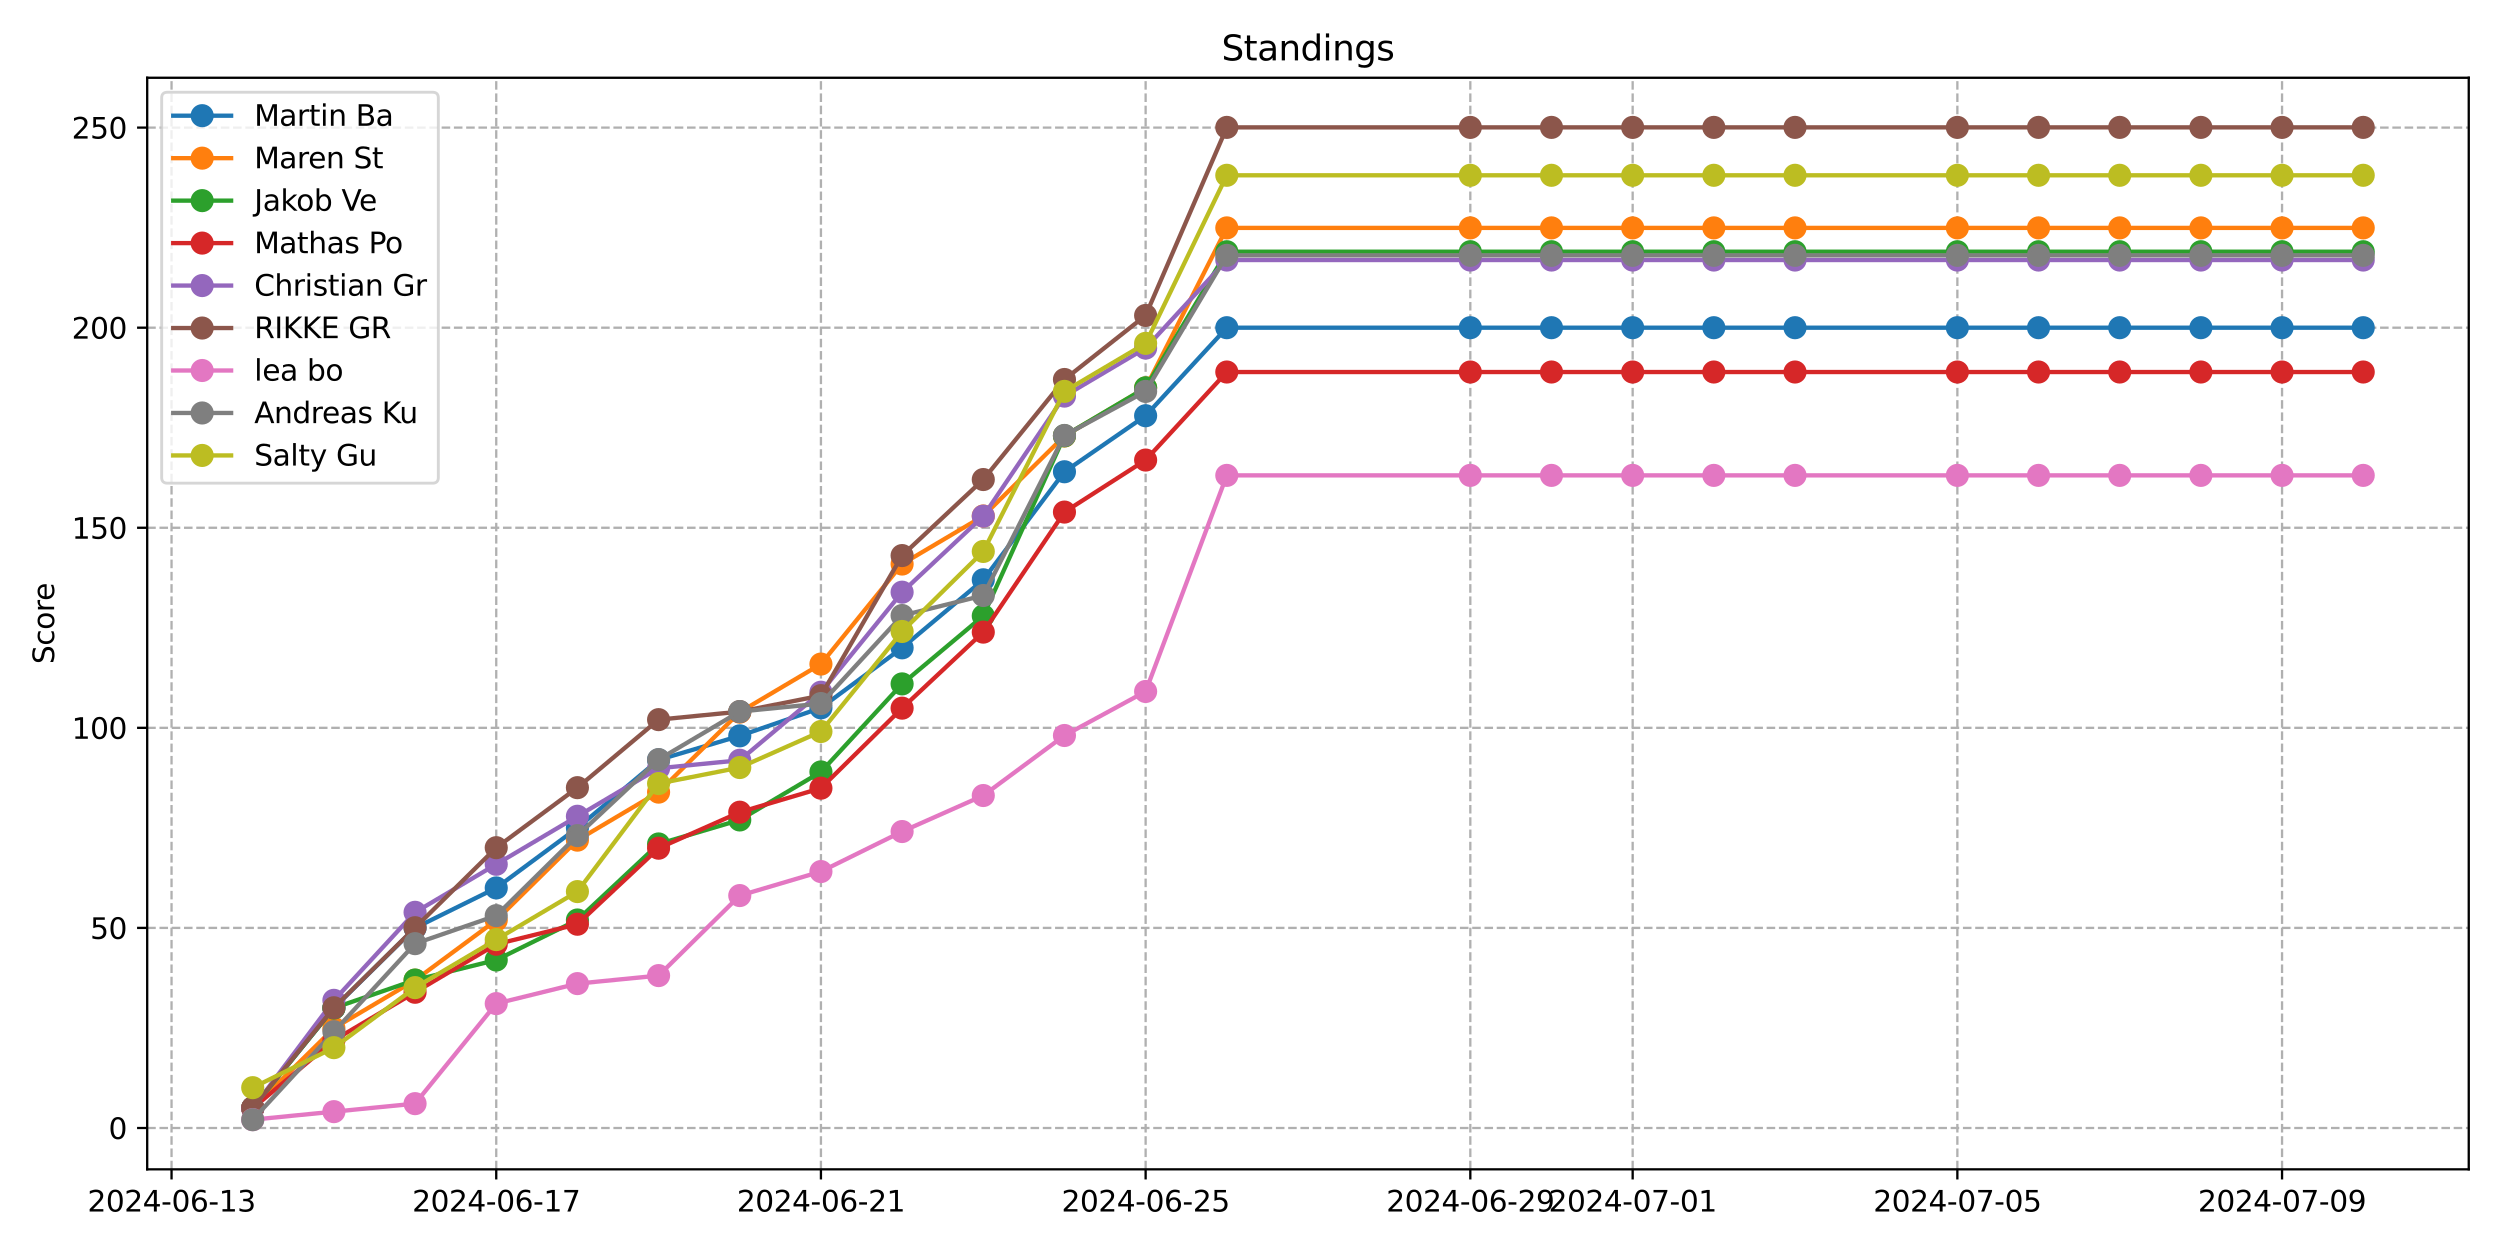 <?xml version="1.0" encoding="utf-8" standalone="no"?>
<!DOCTYPE svg PUBLIC "-//W3C//DTD SVG 1.1//EN"
  "http://www.w3.org/Graphics/SVG/1.1/DTD/svg11.dtd">
<svg xmlns:xlink="http://www.w3.org/1999/xlink" width="864pt" height="432pt" viewBox="0 0 864 432" xmlns="http://www.w3.org/2000/svg" version="1.1">
 <defs>
  <style type="text/css">*{stroke-linejoin: round; stroke-linecap: butt}</style>
 </defs>
 <g id="figure_1">
  <g id="patch_1">
   <path d="M 0 432 
L 864 432 
L 864 0 
L 0 0 
z
" style="fill: #ffffff"/>
  </g>
  <g id="axes_1">
   <g id="patch_2">
    <path d="M 50.87 404.12 
L 853.2 404.12 
L 853.2 26.88 
L 50.87 26.88 
z
" style="fill: #ffffff"/>
   </g>
   <g id="matplotlib.axis_1">
    <g id="xtick_1">
     <g id="line2d_1">
      <path d="M 59.286 404.12 
L 59.286 26.88 
" clip-path="url(#pea094dc079)" style="fill: none; stroke-dasharray: 2.96,1.28; stroke-dashoffset: 0; stroke: #b0b0b0; stroke-width: 0.8"/>
     </g>
     <g id="line2d_2">
      <defs>
       <path id="m8be7c52a64" d="M 0 0 
L 0 3.5 
" style="stroke: #000000; stroke-width: 0.8"/>
      </defs>
      <g>
       <use xlink:href="#m8be7c52a64" x="59.286" y="404.12" style="stroke: #000000; stroke-width: 0.8"/>
      </g>
     </g>
     <g id="text_1">
      <!-- 2024-06-13 -->
      <g transform="translate(30.228 418.718) scale(0.1 -0.1)">
       <defs>
        <path id="DejaVuSans-32" d="M 1228 531 
L 3431 531 
L 3431 0 
L 469 0 
L 469 531 
Q 828 903 1448 1529 
Q 2069 2156 2228 2338 
Q 2531 2678 2651 2914 
Q 2772 3150 2772 3378 
Q 2772 3750 2511 3984 
Q 2250 4219 1831 4219 
Q 1534 4219 1204 4116 
Q 875 4013 500 3803 
L 500 4441 
Q 881 4594 1212 4672 
Q 1544 4750 1819 4750 
Q 2544 4750 2975 4387 
Q 3406 4025 3406 3419 
Q 3406 3131 3298 2873 
Q 3191 2616 2906 2266 
Q 2828 2175 2409 1742 
Q 1991 1309 1228 531 
z
" transform="scale(0.016)"/>
        <path id="DejaVuSans-30" d="M 2034 4250 
Q 1547 4250 1301 3770 
Q 1056 3291 1056 2328 
Q 1056 1369 1301 889 
Q 1547 409 2034 409 
Q 2525 409 2770 889 
Q 3016 1369 3016 2328 
Q 3016 3291 2770 3770 
Q 2525 4250 2034 4250 
z
M 2034 4750 
Q 2819 4750 3233 4129 
Q 3647 3509 3647 2328 
Q 3647 1150 3233 529 
Q 2819 -91 2034 -91 
Q 1250 -91 836 529 
Q 422 1150 422 2328 
Q 422 3509 836 4129 
Q 1250 4750 2034 4750 
z
" transform="scale(0.016)"/>
        <path id="DejaVuSans-34" d="M 2419 4116 
L 825 1625 
L 2419 1625 
L 2419 4116 
z
M 2253 4666 
L 3047 4666 
L 3047 1625 
L 3713 1625 
L 3713 1100 
L 3047 1100 
L 3047 0 
L 2419 0 
L 2419 1100 
L 313 1100 
L 313 1709 
L 2253 4666 
z
" transform="scale(0.016)"/>
        <path id="DejaVuSans-2d" d="M 313 2009 
L 1997 2009 
L 1997 1497 
L 313 1497 
L 313 2009 
z
" transform="scale(0.016)"/>
        <path id="DejaVuSans-36" d="M 2113 2584 
Q 1688 2584 1439 2293 
Q 1191 2003 1191 1497 
Q 1191 994 1439 701 
Q 1688 409 2113 409 
Q 2538 409 2786 701 
Q 3034 994 3034 1497 
Q 3034 2003 2786 2293 
Q 2538 2584 2113 2584 
z
M 3366 4563 
L 3366 3988 
Q 3128 4100 2886 4159 
Q 2644 4219 2406 4219 
Q 1781 4219 1451 3797 
Q 1122 3375 1075 2522 
Q 1259 2794 1537 2939 
Q 1816 3084 2150 3084 
Q 2853 3084 3261 2657 
Q 3669 2231 3669 1497 
Q 3669 778 3244 343 
Q 2819 -91 2113 -91 
Q 1303 -91 875 529 
Q 447 1150 447 2328 
Q 447 3434 972 4092 
Q 1497 4750 2381 4750 
Q 2619 4750 2861 4703 
Q 3103 4656 3366 4563 
z
" transform="scale(0.016)"/>
        <path id="DejaVuSans-31" d="M 794 531 
L 1825 531 
L 1825 4091 
L 703 3866 
L 703 4441 
L 1819 4666 
L 2450 4666 
L 2450 531 
L 3481 531 
L 3481 0 
L 794 0 
L 794 531 
z
" transform="scale(0.016)"/>
        <path id="DejaVuSans-33" d="M 2597 2516 
Q 3050 2419 3304 2112 
Q 3559 1806 3559 1356 
Q 3559 666 3084 287 
Q 2609 -91 1734 -91 
Q 1441 -91 1130 -33 
Q 819 25 488 141 
L 488 750 
Q 750 597 1062 519 
Q 1375 441 1716 441 
Q 2309 441 2620 675 
Q 2931 909 2931 1356 
Q 2931 1769 2642 2001 
Q 2353 2234 1838 2234 
L 1294 2234 
L 1294 2753 
L 1863 2753 
Q 2328 2753 2575 2939 
Q 2822 3125 2822 3475 
Q 2822 3834 2567 4026 
Q 2313 4219 1838 4219 
Q 1578 4219 1281 4162 
Q 984 4106 628 3988 
L 628 4550 
Q 988 4650 1302 4700 
Q 1616 4750 1894 4750 
Q 2613 4750 3031 4423 
Q 3450 4097 3450 3541 
Q 3450 3153 3228 2886 
Q 3006 2619 2597 2516 
z
" transform="scale(0.016)"/>
       </defs>
       <use xlink:href="#DejaVuSans-32"/>
       <use xlink:href="#DejaVuSans-30" x="63.623"/>
       <use xlink:href="#DejaVuSans-32" x="127.246"/>
       <use xlink:href="#DejaVuSans-34" x="190.869"/>
       <use xlink:href="#DejaVuSans-2d" x="254.492"/>
       <use xlink:href="#DejaVuSans-30" x="290.576"/>
       <use xlink:href="#DejaVuSans-36" x="354.199"/>
       <use xlink:href="#DejaVuSans-2d" x="417.822"/>
       <use xlink:href="#DejaVuSans-31" x="453.906"/>
       <use xlink:href="#DejaVuSans-33" x="517.529"/>
      </g>
     </g>
    </g>
    <g id="xtick_2">
     <g id="line2d_3">
      <path d="M 171.5 404.12 
L 171.5 26.88 
" clip-path="url(#pea094dc079)" style="fill: none; stroke-dasharray: 2.96,1.28; stroke-dashoffset: 0; stroke: #b0b0b0; stroke-width: 0.8"/>
     </g>
     <g id="line2d_4">
      <g>
       <use xlink:href="#m8be7c52a64" x="171.5" y="404.12" style="stroke: #000000; stroke-width: 0.8"/>
      </g>
     </g>
     <g id="text_2">
      <!-- 2024-06-17 -->
      <g transform="translate(142.442 418.718) scale(0.1 -0.1)">
       <defs>
        <path id="DejaVuSans-37" d="M 525 4666 
L 3525 4666 
L 3525 4397 
L 1831 0 
L 1172 0 
L 2766 4134 
L 525 4134 
L 525 4666 
z
" transform="scale(0.016)"/>
       </defs>
       <use xlink:href="#DejaVuSans-32"/>
       <use xlink:href="#DejaVuSans-30" x="63.623"/>
       <use xlink:href="#DejaVuSans-32" x="127.246"/>
       <use xlink:href="#DejaVuSans-34" x="190.869"/>
       <use xlink:href="#DejaVuSans-2d" x="254.492"/>
       <use xlink:href="#DejaVuSans-30" x="290.576"/>
       <use xlink:href="#DejaVuSans-36" x="354.199"/>
       <use xlink:href="#DejaVuSans-2d" x="417.822"/>
       <use xlink:href="#DejaVuSans-31" x="453.906"/>
       <use xlink:href="#DejaVuSans-37" x="517.529"/>
      </g>
     </g>
    </g>
    <g id="xtick_3">
     <g id="line2d_5">
      <path d="M 283.714 404.12 
L 283.714 26.88 
" clip-path="url(#pea094dc079)" style="fill: none; stroke-dasharray: 2.96,1.28; stroke-dashoffset: 0; stroke: #b0b0b0; stroke-width: 0.8"/>
     </g>
     <g id="line2d_6">
      <g>
       <use xlink:href="#m8be7c52a64" x="283.714" y="404.12" style="stroke: #000000; stroke-width: 0.8"/>
      </g>
     </g>
     <g id="text_3">
      <!-- 2024-06-21 -->
      <g transform="translate(254.656 418.718) scale(0.1 -0.1)">
       <use xlink:href="#DejaVuSans-32"/>
       <use xlink:href="#DejaVuSans-30" x="63.623"/>
       <use xlink:href="#DejaVuSans-32" x="127.246"/>
       <use xlink:href="#DejaVuSans-34" x="190.869"/>
       <use xlink:href="#DejaVuSans-2d" x="254.492"/>
       <use xlink:href="#DejaVuSans-30" x="290.576"/>
       <use xlink:href="#DejaVuSans-36" x="354.199"/>
       <use xlink:href="#DejaVuSans-2d" x="417.822"/>
       <use xlink:href="#DejaVuSans-32" x="453.906"/>
       <use xlink:href="#DejaVuSans-31" x="517.529"/>
      </g>
     </g>
    </g>
    <g id="xtick_4">
     <g id="line2d_7">
      <path d="M 395.928 404.12 
L 395.928 26.88 
" clip-path="url(#pea094dc079)" style="fill: none; stroke-dasharray: 2.96,1.28; stroke-dashoffset: 0; stroke: #b0b0b0; stroke-width: 0.8"/>
     </g>
     <g id="line2d_8">
      <g>
       <use xlink:href="#m8be7c52a64" x="395.928" y="404.12" style="stroke: #000000; stroke-width: 0.8"/>
      </g>
     </g>
     <g id="text_4">
      <!-- 2024-06-25 -->
      <g transform="translate(366.87 418.718) scale(0.1 -0.1)">
       <defs>
        <path id="DejaVuSans-35" d="M 691 4666 
L 3169 4666 
L 3169 4134 
L 1269 4134 
L 1269 2991 
Q 1406 3038 1543 3061 
Q 1681 3084 1819 3084 
Q 2600 3084 3056 2656 
Q 3513 2228 3513 1497 
Q 3513 744 3044 326 
Q 2575 -91 1722 -91 
Q 1428 -91 1123 -41 
Q 819 9 494 109 
L 494 744 
Q 775 591 1075 516 
Q 1375 441 1709 441 
Q 2250 441 2565 725 
Q 2881 1009 2881 1497 
Q 2881 1984 2565 2268 
Q 2250 2553 1709 2553 
Q 1456 2553 1204 2497 
Q 953 2441 691 2322 
L 691 4666 
z
" transform="scale(0.016)"/>
       </defs>
       <use xlink:href="#DejaVuSans-32"/>
       <use xlink:href="#DejaVuSans-30" x="63.623"/>
       <use xlink:href="#DejaVuSans-32" x="127.246"/>
       <use xlink:href="#DejaVuSans-34" x="190.869"/>
       <use xlink:href="#DejaVuSans-2d" x="254.492"/>
       <use xlink:href="#DejaVuSans-30" x="290.576"/>
       <use xlink:href="#DejaVuSans-36" x="354.199"/>
       <use xlink:href="#DejaVuSans-2d" x="417.822"/>
       <use xlink:href="#DejaVuSans-32" x="453.906"/>
       <use xlink:href="#DejaVuSans-35" x="517.529"/>
      </g>
     </g>
    </g>
    <g id="xtick_5">
     <g id="line2d_9">
      <path d="M 508.142 404.12 
L 508.142 26.88 
" clip-path="url(#pea094dc079)" style="fill: none; stroke-dasharray: 2.96,1.28; stroke-dashoffset: 0; stroke: #b0b0b0; stroke-width: 0.8"/>
     </g>
     <g id="line2d_10">
      <g>
       <use xlink:href="#m8be7c52a64" x="508.142" y="404.12" style="stroke: #000000; stroke-width: 0.8"/>
      </g>
     </g>
     <g id="text_5">
      <!-- 2024-06-29 -->
      <g transform="translate(479.084 418.718) scale(0.1 -0.1)">
       <defs>
        <path id="DejaVuSans-39" d="M 703 97 
L 703 672 
Q 941 559 1184 500 
Q 1428 441 1663 441 
Q 2288 441 2617 861 
Q 2947 1281 2994 2138 
Q 2813 1869 2534 1725 
Q 2256 1581 1919 1581 
Q 1219 1581 811 2004 
Q 403 2428 403 3163 
Q 403 3881 828 4315 
Q 1253 4750 1959 4750 
Q 2769 4750 3195 4129 
Q 3622 3509 3622 2328 
Q 3622 1225 3098 567 
Q 2575 -91 1691 -91 
Q 1453 -91 1209 -44 
Q 966 3 703 97 
z
M 1959 2075 
Q 2384 2075 2632 2365 
Q 2881 2656 2881 3163 
Q 2881 3666 2632 3958 
Q 2384 4250 1959 4250 
Q 1534 4250 1286 3958 
Q 1038 3666 1038 3163 
Q 1038 2656 1286 2365 
Q 1534 2075 1959 2075 
z
" transform="scale(0.016)"/>
       </defs>
       <use xlink:href="#DejaVuSans-32"/>
       <use xlink:href="#DejaVuSans-30" x="63.623"/>
       <use xlink:href="#DejaVuSans-32" x="127.246"/>
       <use xlink:href="#DejaVuSans-34" x="190.869"/>
       <use xlink:href="#DejaVuSans-2d" x="254.492"/>
       <use xlink:href="#DejaVuSans-30" x="290.576"/>
       <use xlink:href="#DejaVuSans-36" x="354.199"/>
       <use xlink:href="#DejaVuSans-2d" x="417.822"/>
       <use xlink:href="#DejaVuSans-32" x="453.906"/>
       <use xlink:href="#DejaVuSans-39" x="517.529"/>
      </g>
     </g>
    </g>
    <g id="xtick_6">
     <g id="line2d_11">
      <path d="M 564.249 404.12 
L 564.249 26.88 
" clip-path="url(#pea094dc079)" style="fill: none; stroke-dasharray: 2.96,1.28; stroke-dashoffset: 0; stroke: #b0b0b0; stroke-width: 0.8"/>
     </g>
     <g id="line2d_12">
      <g>
       <use xlink:href="#m8be7c52a64" x="564.249" y="404.12" style="stroke: #000000; stroke-width: 0.8"/>
      </g>
     </g>
     <g id="text_6">
      <!-- 2024-07-01 -->
      <g transform="translate(535.191 418.718) scale(0.1 -0.1)">
       <use xlink:href="#DejaVuSans-32"/>
       <use xlink:href="#DejaVuSans-30" x="63.623"/>
       <use xlink:href="#DejaVuSans-32" x="127.246"/>
       <use xlink:href="#DejaVuSans-34" x="190.869"/>
       <use xlink:href="#DejaVuSans-2d" x="254.492"/>
       <use xlink:href="#DejaVuSans-30" x="290.576"/>
       <use xlink:href="#DejaVuSans-37" x="354.199"/>
       <use xlink:href="#DejaVuSans-2d" x="417.822"/>
       <use xlink:href="#DejaVuSans-30" x="453.906"/>
       <use xlink:href="#DejaVuSans-31" x="517.529"/>
      </g>
     </g>
    </g>
    <g id="xtick_7">
     <g id="line2d_13">
      <path d="M 676.463 404.12 
L 676.463 26.88 
" clip-path="url(#pea094dc079)" style="fill: none; stroke-dasharray: 2.96,1.28; stroke-dashoffset: 0; stroke: #b0b0b0; stroke-width: 0.8"/>
     </g>
     <g id="line2d_14">
      <g>
       <use xlink:href="#m8be7c52a64" x="676.463" y="404.12" style="stroke: #000000; stroke-width: 0.8"/>
      </g>
     </g>
     <g id="text_7">
      <!-- 2024-07-05 -->
      <g transform="translate(647.405 418.718) scale(0.1 -0.1)">
       <use xlink:href="#DejaVuSans-32"/>
       <use xlink:href="#DejaVuSans-30" x="63.623"/>
       <use xlink:href="#DejaVuSans-32" x="127.246"/>
       <use xlink:href="#DejaVuSans-34" x="190.869"/>
       <use xlink:href="#DejaVuSans-2d" x="254.492"/>
       <use xlink:href="#DejaVuSans-30" x="290.576"/>
       <use xlink:href="#DejaVuSans-37" x="354.199"/>
       <use xlink:href="#DejaVuSans-2d" x="417.822"/>
       <use xlink:href="#DejaVuSans-30" x="453.906"/>
       <use xlink:href="#DejaVuSans-35" x="517.529"/>
      </g>
     </g>
    </g>
    <g id="xtick_8">
     <g id="line2d_15">
      <path d="M 788.677 404.12 
L 788.677 26.88 
" clip-path="url(#pea094dc079)" style="fill: none; stroke-dasharray: 2.96,1.28; stroke-dashoffset: 0; stroke: #b0b0b0; stroke-width: 0.8"/>
     </g>
     <g id="line2d_16">
      <g>
       <use xlink:href="#m8be7c52a64" x="788.677" y="404.12" style="stroke: #000000; stroke-width: 0.8"/>
      </g>
     </g>
     <g id="text_8">
      <!-- 2024-07-09 -->
      <g transform="translate(759.619 418.718) scale(0.1 -0.1)">
       <use xlink:href="#DejaVuSans-32"/>
       <use xlink:href="#DejaVuSans-30" x="63.623"/>
       <use xlink:href="#DejaVuSans-32" x="127.246"/>
       <use xlink:href="#DejaVuSans-34" x="190.869"/>
       <use xlink:href="#DejaVuSans-2d" x="254.492"/>
       <use xlink:href="#DejaVuSans-30" x="290.576"/>
       <use xlink:href="#DejaVuSans-37" x="354.199"/>
       <use xlink:href="#DejaVuSans-2d" x="417.822"/>
       <use xlink:href="#DejaVuSans-30" x="453.906"/>
       <use xlink:href="#DejaVuSans-39" x="517.529"/>
      </g>
     </g>
    </g>
   </g>
   <g id="matplotlib.axis_2">
    <g id="ytick_1">
     <g id="line2d_17">
      <path d="M 50.87 389.837 
L 853.2 389.837 
" clip-path="url(#pea094dc079)" style="fill: none; stroke-dasharray: 2.96,1.28; stroke-dashoffset: 0; stroke: #b0b0b0; stroke-width: 0.8"/>
     </g>
     <g id="line2d_18">
      <defs>
       <path id="m6bbc4f0ec9" d="M 0 0 
L -3.5 0 
" style="stroke: #000000; stroke-width: 0.8"/>
      </defs>
      <g>
       <use xlink:href="#m6bbc4f0ec9" x="50.87" y="389.837" style="stroke: #000000; stroke-width: 0.8"/>
      </g>
     </g>
     <g id="text_9">
      <!-- 0 -->
      <g transform="translate(37.508 393.636) scale(0.1 -0.1)">
       <use xlink:href="#DejaVuSans-30"/>
      </g>
     </g>
    </g>
    <g id="ytick_2">
     <g id="line2d_19">
      <path d="M 50.87 320.69 
L 853.2 320.69 
" clip-path="url(#pea094dc079)" style="fill: none; stroke-dasharray: 2.96,1.28; stroke-dashoffset: 0; stroke: #b0b0b0; stroke-width: 0.8"/>
     </g>
     <g id="line2d_20">
      <g>
       <use xlink:href="#m6bbc4f0ec9" x="50.87" y="320.69" style="stroke: #000000; stroke-width: 0.8"/>
      </g>
     </g>
     <g id="text_10">
      <!-- 50 -->
      <g transform="translate(31.145 324.489) scale(0.1 -0.1)">
       <use xlink:href="#DejaVuSans-35"/>
       <use xlink:href="#DejaVuSans-30" x="63.623"/>
      </g>
     </g>
    </g>
    <g id="ytick_3">
     <g id="line2d_21">
      <path d="M 50.87 251.542 
L 853.2 251.542 
" clip-path="url(#pea094dc079)" style="fill: none; stroke-dasharray: 2.96,1.28; stroke-dashoffset: 0; stroke: #b0b0b0; stroke-width: 0.8"/>
     </g>
     <g id="line2d_22">
      <g>
       <use xlink:href="#m6bbc4f0ec9" x="50.87" y="251.542" style="stroke: #000000; stroke-width: 0.8"/>
      </g>
     </g>
     <g id="text_11">
      <!-- 100 -->
      <g transform="translate(24.782 255.341) scale(0.1 -0.1)">
       <use xlink:href="#DejaVuSans-31"/>
       <use xlink:href="#DejaVuSans-30" x="63.623"/>
       <use xlink:href="#DejaVuSans-30" x="127.246"/>
      </g>
     </g>
    </g>
    <g id="ytick_4">
     <g id="line2d_23">
      <path d="M 50.87 182.394 
L 853.2 182.394 
" clip-path="url(#pea094dc079)" style="fill: none; stroke-dasharray: 2.96,1.28; stroke-dashoffset: 0; stroke: #b0b0b0; stroke-width: 0.8"/>
     </g>
     <g id="line2d_24">
      <g>
       <use xlink:href="#m6bbc4f0ec9" x="50.87" y="182.394" style="stroke: #000000; stroke-width: 0.8"/>
      </g>
     </g>
     <g id="text_12">
      <!-- 150 -->
      <g transform="translate(24.782 186.193) scale(0.1 -0.1)">
       <use xlink:href="#DejaVuSans-31"/>
       <use xlink:href="#DejaVuSans-35" x="63.623"/>
       <use xlink:href="#DejaVuSans-30" x="127.246"/>
      </g>
     </g>
    </g>
    <g id="ytick_5">
     <g id="line2d_25">
      <path d="M 50.87 113.247 
L 853.2 113.247 
" clip-path="url(#pea094dc079)" style="fill: none; stroke-dasharray: 2.96,1.28; stroke-dashoffset: 0; stroke: #b0b0b0; stroke-width: 0.8"/>
     </g>
     <g id="line2d_26">
      <g>
       <use xlink:href="#m6bbc4f0ec9" x="50.87" y="113.247" style="stroke: #000000; stroke-width: 0.8"/>
      </g>
     </g>
     <g id="text_13">
      <!-- 200 -->
      <g transform="translate(24.782 117.046) scale(0.1 -0.1)">
       <use xlink:href="#DejaVuSans-32"/>
       <use xlink:href="#DejaVuSans-30" x="63.623"/>
       <use xlink:href="#DejaVuSans-30" x="127.246"/>
      </g>
     </g>
    </g>
    <g id="ytick_6">
     <g id="line2d_27">
      <path d="M 50.87 44.099 
L 853.2 44.099 
" clip-path="url(#pea094dc079)" style="fill: none; stroke-dasharray: 2.96,1.28; stroke-dashoffset: 0; stroke: #b0b0b0; stroke-width: 0.8"/>
     </g>
     <g id="line2d_28">
      <g>
       <use xlink:href="#m6bbc4f0ec9" x="50.87" y="44.099" style="stroke: #000000; stroke-width: 0.8"/>
      </g>
     </g>
     <g id="text_14">
      <!-- 250 -->
      <g transform="translate(24.782 47.898) scale(0.1 -0.1)">
       <use xlink:href="#DejaVuSans-32"/>
       <use xlink:href="#DejaVuSans-35" x="63.623"/>
       <use xlink:href="#DejaVuSans-30" x="127.246"/>
      </g>
     </g>
    </g>
    <g id="text_15">
     <!-- Score -->
     <g transform="translate(18.703 229.502) rotate(-90) scale(0.1 -0.1)">
      <defs>
       <path id="DejaVuSans-53" d="M 3425 4513 
L 3425 3897 
Q 3066 4069 2747 4153 
Q 2428 4238 2131 4238 
Q 1616 4238 1336 4038 
Q 1056 3838 1056 3469 
Q 1056 3159 1242 3001 
Q 1428 2844 1947 2747 
L 2328 2669 
Q 3034 2534 3370 2195 
Q 3706 1856 3706 1288 
Q 3706 609 3251 259 
Q 2797 -91 1919 -91 
Q 1588 -91 1214 -16 
Q 841 59 441 206 
L 441 856 
Q 825 641 1194 531 
Q 1563 422 1919 422 
Q 2459 422 2753 634 
Q 3047 847 3047 1241 
Q 3047 1584 2836 1778 
Q 2625 1972 2144 2069 
L 1759 2144 
Q 1053 2284 737 2584 
Q 422 2884 422 3419 
Q 422 4038 858 4394 
Q 1294 4750 2059 4750 
Q 2388 4750 2728 4690 
Q 3069 4631 3425 4513 
z
" transform="scale(0.016)"/>
       <path id="DejaVuSans-63" d="M 3122 3366 
L 3122 2828 
Q 2878 2963 2633 3030 
Q 2388 3097 2138 3097 
Q 1578 3097 1268 2742 
Q 959 2388 959 1747 
Q 959 1106 1268 751 
Q 1578 397 2138 397 
Q 2388 397 2633 464 
Q 2878 531 3122 666 
L 3122 134 
Q 2881 22 2623 -34 
Q 2366 -91 2075 -91 
Q 1284 -91 818 406 
Q 353 903 353 1747 
Q 353 2603 823 3093 
Q 1294 3584 2113 3584 
Q 2378 3584 2631 3529 
Q 2884 3475 3122 3366 
z
" transform="scale(0.016)"/>
       <path id="DejaVuSans-6f" d="M 1959 3097 
Q 1497 3097 1228 2736 
Q 959 2375 959 1747 
Q 959 1119 1226 758 
Q 1494 397 1959 397 
Q 2419 397 2687 759 
Q 2956 1122 2956 1747 
Q 2956 2369 2687 2733 
Q 2419 3097 1959 3097 
z
M 1959 3584 
Q 2709 3584 3137 3096 
Q 3566 2609 3566 1747 
Q 3566 888 3137 398 
Q 2709 -91 1959 -91 
Q 1206 -91 779 398 
Q 353 888 353 1747 
Q 353 2609 779 3096 
Q 1206 3584 1959 3584 
z
" transform="scale(0.016)"/>
       <path id="DejaVuSans-72" d="M 2631 2963 
Q 2534 3019 2420 3045 
Q 2306 3072 2169 3072 
Q 1681 3072 1420 2755 
Q 1159 2438 1159 1844 
L 1159 0 
L 581 0 
L 581 3500 
L 1159 3500 
L 1159 2956 
Q 1341 3275 1631 3429 
Q 1922 3584 2338 3584 
Q 2397 3584 2469 3576 
Q 2541 3569 2628 3553 
L 2631 2963 
z
" transform="scale(0.016)"/>
       <path id="DejaVuSans-65" d="M 3597 1894 
L 3597 1613 
L 953 1613 
Q 991 1019 1311 708 
Q 1631 397 2203 397 
Q 2534 397 2845 478 
Q 3156 559 3463 722 
L 3463 178 
Q 3153 47 2828 -22 
Q 2503 -91 2169 -91 
Q 1331 -91 842 396 
Q 353 884 353 1716 
Q 353 2575 817 3079 
Q 1281 3584 2069 3584 
Q 2775 3584 3186 3129 
Q 3597 2675 3597 1894 
z
M 3022 2063 
Q 3016 2534 2758 2815 
Q 2500 3097 2075 3097 
Q 1594 3097 1305 2825 
Q 1016 2553 972 2059 
L 3022 2063 
z
" transform="scale(0.016)"/>
      </defs>
      <use xlink:href="#DejaVuSans-53"/>
      <use xlink:href="#DejaVuSans-63" x="63.477"/>
      <use xlink:href="#DejaVuSans-6f" x="118.457"/>
      <use xlink:href="#DejaVuSans-72" x="179.639"/>
      <use xlink:href="#DejaVuSans-65" x="218.502"/>
     </g>
    </g>
   </g>
   <g id="line2d_29">
    <path d="M 87.34 382.927 
L 115.393 348.353 
L 143.447 320.694 
L 171.5 306.865 
L 199.554 286.12 
L 227.607 262.61 
L 255.661 254.313 
L 283.714 244.632 
L 311.768 223.888 
L 339.821 200.377 
L 367.875 163.038 
L 395.928 143.676 
L 423.982 113.251 
L 508.142 113.251 
L 536.195 113.251 
L 564.249 113.251 
L 592.302 113.251 
L 620.356 113.251 
L 676.463 113.251 
L 704.516 113.251 
L 732.57 113.251 
L 760.623 113.251 
L 788.677 113.251 
L 816.73 113.251 
" clip-path="url(#pea094dc079)" style="fill: none; stroke: #1f77b4; stroke-width: 1.5; stroke-linecap: square"/>
    <defs>
     <path id="m820409d189" d="M 0 3.5 
C 0.928 3.5 1.819 3.131 2.475 2.475 
C 3.131 1.819 3.5 0.928 3.5 0 
C 3.5 -0.928 3.131 -1.819 2.475 -2.475 
C 1.819 -3.131 0.928 -3.5 0 -3.5 
C -0.928 -3.5 -1.819 -3.131 -2.475 -2.475 
C -3.131 -1.819 -3.5 -0.928 -3.5 0 
C -3.5 0.928 -3.131 1.819 -2.475 2.475 
C -1.819 3.131 -0.928 3.5 0 3.5 
z
" style="stroke: #1f77b4"/>
    </defs>
    <g clip-path="url(#pea094dc079)">
     <use xlink:href="#m820409d189" x="87.34" y="382.927" style="fill: #1f77b4; stroke: #1f77b4"/>
     <use xlink:href="#m820409d189" x="115.393" y="348.353" style="fill: #1f77b4; stroke: #1f77b4"/>
     <use xlink:href="#m820409d189" x="143.447" y="320.694" style="fill: #1f77b4; stroke: #1f77b4"/>
     <use xlink:href="#m820409d189" x="171.5" y="306.865" style="fill: #1f77b4; stroke: #1f77b4"/>
     <use xlink:href="#m820409d189" x="199.554" y="286.12" style="fill: #1f77b4; stroke: #1f77b4"/>
     <use xlink:href="#m820409d189" x="227.607" y="262.61" style="fill: #1f77b4; stroke: #1f77b4"/>
     <use xlink:href="#m820409d189" x="255.661" y="254.313" style="fill: #1f77b4; stroke: #1f77b4"/>
     <use xlink:href="#m820409d189" x="283.714" y="244.632" style="fill: #1f77b4; stroke: #1f77b4"/>
     <use xlink:href="#m820409d189" x="311.768" y="223.888" style="fill: #1f77b4; stroke: #1f77b4"/>
     <use xlink:href="#m820409d189" x="339.821" y="200.377" style="fill: #1f77b4; stroke: #1f77b4"/>
     <use xlink:href="#m820409d189" x="367.875" y="163.038" style="fill: #1f77b4; stroke: #1f77b4"/>
     <use xlink:href="#m820409d189" x="395.928" y="143.676" style="fill: #1f77b4; stroke: #1f77b4"/>
     <use xlink:href="#m820409d189" x="423.982" y="113.251" style="fill: #1f77b4; stroke: #1f77b4"/>
     <use xlink:href="#m820409d189" x="508.142" y="113.251" style="fill: #1f77b4; stroke: #1f77b4"/>
     <use xlink:href="#m820409d189" x="536.195" y="113.251" style="fill: #1f77b4; stroke: #1f77b4"/>
     <use xlink:href="#m820409d189" x="564.249" y="113.251" style="fill: #1f77b4; stroke: #1f77b4"/>
     <use xlink:href="#m820409d189" x="592.302" y="113.251" style="fill: #1f77b4; stroke: #1f77b4"/>
     <use xlink:href="#m820409d189" x="620.356" y="113.251" style="fill: #1f77b4; stroke: #1f77b4"/>
     <use xlink:href="#m820409d189" x="676.463" y="113.251" style="fill: #1f77b4; stroke: #1f77b4"/>
     <use xlink:href="#m820409d189" x="704.516" y="113.251" style="fill: #1f77b4; stroke: #1f77b4"/>
     <use xlink:href="#m820409d189" x="732.57" y="113.251" style="fill: #1f77b4; stroke: #1f77b4"/>
     <use xlink:href="#m820409d189" x="760.623" y="113.251" style="fill: #1f77b4; stroke: #1f77b4"/>
     <use xlink:href="#m820409d189" x="788.677" y="113.251" style="fill: #1f77b4; stroke: #1f77b4"/>
     <use xlink:href="#m820409d189" x="816.73" y="113.251" style="fill: #1f77b4; stroke: #1f77b4"/>
    </g>
   </g>
   <g id="line2d_30">
    <path d="M 87.34 383.01 
L 115.393 355.351 
L 143.447 338.755 
L 171.5 318.011 
L 199.554 290.352 
L 227.607 273.757 
L 255.661 246.097 
L 283.714 229.502 
L 311.768 194.928 
L 339.821 178.333 
L 367.875 150.674 
L 395.928 134.078 
L 423.982 78.76 
L 508.142 78.76 
L 536.195 78.76 
L 564.249 78.76 
L 592.302 78.76 
L 620.356 78.76 
L 676.463 78.76 
L 704.516 78.76 
L 732.57 78.76 
L 760.623 78.76 
L 788.677 78.76 
L 816.73 78.76 
" clip-path="url(#pea094dc079)" style="fill: none; stroke: #ff7f0e; stroke-width: 1.5; stroke-linecap: square"/>
    <defs>
     <path id="m47860c967c" d="M 0 3.5 
C 0.928 3.5 1.819 3.131 2.475 2.475 
C 3.131 1.819 3.5 0.928 3.5 0 
C 3.5 -0.928 3.131 -1.819 2.475 -2.475 
C 1.819 -3.131 0.928 -3.5 0 -3.5 
C -0.928 -3.5 -1.819 -3.131 -2.475 -2.475 
C -3.131 -1.819 -3.5 -0.928 -3.5 0 
C -3.5 0.928 -3.131 1.819 -2.475 2.475 
C -1.819 3.131 -0.928 3.5 0 3.5 
z
" style="stroke: #ff7f0e"/>
    </defs>
    <g clip-path="url(#pea094dc079)">
     <use xlink:href="#m47860c967c" x="87.34" y="383.01" style="fill: #ff7f0e; stroke: #ff7f0e"/>
     <use xlink:href="#m47860c967c" x="115.393" y="355.351" style="fill: #ff7f0e; stroke: #ff7f0e"/>
     <use xlink:href="#m47860c967c" x="143.447" y="338.755" style="fill: #ff7f0e; stroke: #ff7f0e"/>
     <use xlink:href="#m47860c967c" x="171.5" y="318.011" style="fill: #ff7f0e; stroke: #ff7f0e"/>
     <use xlink:href="#m47860c967c" x="199.554" y="290.352" style="fill: #ff7f0e; stroke: #ff7f0e"/>
     <use xlink:href="#m47860c967c" x="227.607" y="273.757" style="fill: #ff7f0e; stroke: #ff7f0e"/>
     <use xlink:href="#m47860c967c" x="255.661" y="246.097" style="fill: #ff7f0e; stroke: #ff7f0e"/>
     <use xlink:href="#m47860c967c" x="283.714" y="229.502" style="fill: #ff7f0e; stroke: #ff7f0e"/>
     <use xlink:href="#m47860c967c" x="311.768" y="194.928" style="fill: #ff7f0e; stroke: #ff7f0e"/>
     <use xlink:href="#m47860c967c" x="339.821" y="178.333" style="fill: #ff7f0e; stroke: #ff7f0e"/>
     <use xlink:href="#m47860c967c" x="367.875" y="150.674" style="fill: #ff7f0e; stroke: #ff7f0e"/>
     <use xlink:href="#m47860c967c" x="395.928" y="134.078" style="fill: #ff7f0e; stroke: #ff7f0e"/>
     <use xlink:href="#m47860c967c" x="423.982" y="78.76" style="fill: #ff7f0e; stroke: #ff7f0e"/>
     <use xlink:href="#m47860c967c" x="508.142" y="78.76" style="fill: #ff7f0e; stroke: #ff7f0e"/>
     <use xlink:href="#m47860c967c" x="536.195" y="78.76" style="fill: #ff7f0e; stroke: #ff7f0e"/>
     <use xlink:href="#m47860c967c" x="564.249" y="78.76" style="fill: #ff7f0e; stroke: #ff7f0e"/>
     <use xlink:href="#m47860c967c" x="592.302" y="78.76" style="fill: #ff7f0e; stroke: #ff7f0e"/>
     <use xlink:href="#m47860c967c" x="620.356" y="78.76" style="fill: #ff7f0e; stroke: #ff7f0e"/>
     <use xlink:href="#m47860c967c" x="676.463" y="78.76" style="fill: #ff7f0e; stroke: #ff7f0e"/>
     <use xlink:href="#m47860c967c" x="704.516" y="78.76" style="fill: #ff7f0e; stroke: #ff7f0e"/>
     <use xlink:href="#m47860c967c" x="732.57" y="78.76" style="fill: #ff7f0e; stroke: #ff7f0e"/>
     <use xlink:href="#m47860c967c" x="760.623" y="78.76" style="fill: #ff7f0e; stroke: #ff7f0e"/>
     <use xlink:href="#m47860c967c" x="788.677" y="78.76" style="fill: #ff7f0e; stroke: #ff7f0e"/>
     <use xlink:href="#m47860c967c" x="816.73" y="78.76" style="fill: #ff7f0e; stroke: #ff7f0e"/>
    </g>
   </g>
   <g id="line2d_31">
    <path d="M 87.34 382.948 
L 115.393 348.374 
L 143.447 338.694 
L 171.5 331.779 
L 199.554 317.949 
L 227.607 291.673 
L 255.661 283.376 
L 283.714 266.78 
L 311.768 236.355 
L 339.821 212.845 
L 367.875 150.612 
L 395.928 134.017 
L 423.982 86.996 
L 508.142 86.996 
L 536.195 86.996 
L 564.249 86.996 
L 592.302 86.996 
L 620.356 86.996 
L 676.463 86.996 
L 704.516 86.996 
L 732.57 86.996 
L 760.623 86.996 
L 788.677 86.996 
L 816.73 86.996 
" clip-path="url(#pea094dc079)" style="fill: none; stroke: #2ca02c; stroke-width: 1.5; stroke-linecap: square"/>
    <defs>
     <path id="ma414d8ccae" d="M 0 3.5 
C 0.928 3.5 1.819 3.131 2.475 2.475 
C 3.131 1.819 3.5 0.928 3.5 0 
C 3.5 -0.928 3.131 -1.819 2.475 -2.475 
C 1.819 -3.131 0.928 -3.5 0 -3.5 
C -0.928 -3.5 -1.819 -3.131 -2.475 -2.475 
C -3.131 -1.819 -3.5 -0.928 -3.5 0 
C -3.5 0.928 -3.131 1.819 -2.475 2.475 
C -1.819 3.131 -0.928 3.5 0 3.5 
z
" style="stroke: #2ca02c"/>
    </defs>
    <g clip-path="url(#pea094dc079)">
     <use xlink:href="#ma414d8ccae" x="87.34" y="382.948" style="fill: #2ca02c; stroke: #2ca02c"/>
     <use xlink:href="#ma414d8ccae" x="115.393" y="348.374" style="fill: #2ca02c; stroke: #2ca02c"/>
     <use xlink:href="#ma414d8ccae" x="143.447" y="338.694" style="fill: #2ca02c; stroke: #2ca02c"/>
     <use xlink:href="#ma414d8ccae" x="171.5" y="331.779" style="fill: #2ca02c; stroke: #2ca02c"/>
     <use xlink:href="#ma414d8ccae" x="199.554" y="317.949" style="fill: #2ca02c; stroke: #2ca02c"/>
     <use xlink:href="#ma414d8ccae" x="227.607" y="291.673" style="fill: #2ca02c; stroke: #2ca02c"/>
     <use xlink:href="#ma414d8ccae" x="255.661" y="283.376" style="fill: #2ca02c; stroke: #2ca02c"/>
     <use xlink:href="#ma414d8ccae" x="283.714" y="266.78" style="fill: #2ca02c; stroke: #2ca02c"/>
     <use xlink:href="#ma414d8ccae" x="311.768" y="236.355" style="fill: #2ca02c; stroke: #2ca02c"/>
     <use xlink:href="#ma414d8ccae" x="339.821" y="212.845" style="fill: #2ca02c; stroke: #2ca02c"/>
     <use xlink:href="#ma414d8ccae" x="367.875" y="150.612" style="fill: #2ca02c; stroke: #2ca02c"/>
     <use xlink:href="#ma414d8ccae" x="395.928" y="134.017" style="fill: #2ca02c; stroke: #2ca02c"/>
     <use xlink:href="#ma414d8ccae" x="423.982" y="86.996" style="fill: #2ca02c; stroke: #2ca02c"/>
     <use xlink:href="#ma414d8ccae" x="508.142" y="86.996" style="fill: #2ca02c; stroke: #2ca02c"/>
     <use xlink:href="#ma414d8ccae" x="536.195" y="86.996" style="fill: #2ca02c; stroke: #2ca02c"/>
     <use xlink:href="#ma414d8ccae" x="564.249" y="86.996" style="fill: #2ca02c; stroke: #2ca02c"/>
     <use xlink:href="#ma414d8ccae" x="592.302" y="86.996" style="fill: #2ca02c; stroke: #2ca02c"/>
     <use xlink:href="#ma414d8ccae" x="620.356" y="86.996" style="fill: #2ca02c; stroke: #2ca02c"/>
     <use xlink:href="#ma414d8ccae" x="676.463" y="86.996" style="fill: #2ca02c; stroke: #2ca02c"/>
     <use xlink:href="#ma414d8ccae" x="704.516" y="86.996" style="fill: #2ca02c; stroke: #2ca02c"/>
     <use xlink:href="#ma414d8ccae" x="732.57" y="86.996" style="fill: #2ca02c; stroke: #2ca02c"/>
     <use xlink:href="#ma414d8ccae" x="760.623" y="86.996" style="fill: #2ca02c; stroke: #2ca02c"/>
     <use xlink:href="#ma414d8ccae" x="788.677" y="86.996" style="fill: #2ca02c; stroke: #2ca02c"/>
     <use xlink:href="#ma414d8ccae" x="816.73" y="86.996" style="fill: #2ca02c; stroke: #2ca02c"/>
    </g>
   </g>
   <g id="line2d_32">
    <path d="M 87.34 383.032 
L 115.393 359.521 
L 143.447 342.926 
L 171.5 326.331 
L 199.554 319.416 
L 227.607 293.14 
L 255.661 280.693 
L 283.714 272.395 
L 311.768 244.736 
L 339.821 218.46 
L 367.875 176.972 
L 395.928 158.993 
L 423.982 128.568 
L 508.142 128.568 
L 536.195 128.568 
L 564.249 128.568 
L 592.302 128.568 
L 620.356 128.568 
L 676.463 128.568 
L 704.516 128.568 
L 732.57 128.568 
L 760.623 128.568 
L 788.677 128.568 
L 816.73 128.568 
" clip-path="url(#pea094dc079)" style="fill: none; stroke: #d62728; stroke-width: 1.5; stroke-linecap: square"/>
    <defs>
     <path id="m559a0e74ed" d="M 0 3.5 
C 0.928 3.5 1.819 3.131 2.475 2.475 
C 3.131 1.819 3.5 0.928 3.5 0 
C 3.5 -0.928 3.131 -1.819 2.475 -2.475 
C 1.819 -3.131 0.928 -3.5 0 -3.5 
C -0.928 -3.5 -1.819 -3.131 -2.475 -2.475 
C -3.131 -1.819 -3.5 -0.928 -3.5 0 
C -3.5 0.928 -3.131 1.819 -2.475 2.475 
C -1.819 3.131 -0.928 3.5 0 3.5 
z
" style="stroke: #d62728"/>
    </defs>
    <g clip-path="url(#pea094dc079)">
     <use xlink:href="#m559a0e74ed" x="87.34" y="383.032" style="fill: #d62728; stroke: #d62728"/>
     <use xlink:href="#m559a0e74ed" x="115.393" y="359.521" style="fill: #d62728; stroke: #d62728"/>
     <use xlink:href="#m559a0e74ed" x="143.447" y="342.926" style="fill: #d62728; stroke: #d62728"/>
     <use xlink:href="#m559a0e74ed" x="171.5" y="326.331" style="fill: #d62728; stroke: #d62728"/>
     <use xlink:href="#m559a0e74ed" x="199.554" y="319.416" style="fill: #d62728; stroke: #d62728"/>
     <use xlink:href="#m559a0e74ed" x="227.607" y="293.14" style="fill: #d62728; stroke: #d62728"/>
     <use xlink:href="#m559a0e74ed" x="255.661" y="280.693" style="fill: #d62728; stroke: #d62728"/>
     <use xlink:href="#m559a0e74ed" x="283.714" y="272.395" style="fill: #d62728; stroke: #d62728"/>
     <use xlink:href="#m559a0e74ed" x="311.768" y="244.736" style="fill: #d62728; stroke: #d62728"/>
     <use xlink:href="#m559a0e74ed" x="339.821" y="218.46" style="fill: #d62728; stroke: #d62728"/>
     <use xlink:href="#m559a0e74ed" x="367.875" y="176.972" style="fill: #d62728; stroke: #d62728"/>
     <use xlink:href="#m559a0e74ed" x="395.928" y="158.993" style="fill: #d62728; stroke: #d62728"/>
     <use xlink:href="#m559a0e74ed" x="423.982" y="128.568" style="fill: #d62728; stroke: #d62728"/>
     <use xlink:href="#m559a0e74ed" x="508.142" y="128.568" style="fill: #d62728; stroke: #d62728"/>
     <use xlink:href="#m559a0e74ed" x="536.195" y="128.568" style="fill: #d62728; stroke: #d62728"/>
     <use xlink:href="#m559a0e74ed" x="564.249" y="128.568" style="fill: #d62728; stroke: #d62728"/>
     <use xlink:href="#m559a0e74ed" x="592.302" y="128.568" style="fill: #d62728; stroke: #d62728"/>
     <use xlink:href="#m559a0e74ed" x="620.356" y="128.568" style="fill: #d62728; stroke: #d62728"/>
     <use xlink:href="#m559a0e74ed" x="676.463" y="128.568" style="fill: #d62728; stroke: #d62728"/>
     <use xlink:href="#m559a0e74ed" x="704.516" y="128.568" style="fill: #d62728; stroke: #d62728"/>
     <use xlink:href="#m559a0e74ed" x="732.57" y="128.568" style="fill: #d62728; stroke: #d62728"/>
     <use xlink:href="#m559a0e74ed" x="760.623" y="128.568" style="fill: #d62728; stroke: #d62728"/>
     <use xlink:href="#m559a0e74ed" x="788.677" y="128.568" style="fill: #d62728; stroke: #d62728"/>
     <use xlink:href="#m559a0e74ed" x="816.73" y="128.568" style="fill: #d62728; stroke: #d62728"/>
    </g>
   </g>
   <g id="line2d_33">
    <path d="M 87.34 383.056 
L 115.393 345.716 
L 143.447 315.291 
L 171.5 298.696 
L 199.554 282.101 
L 227.607 265.505 
L 255.661 262.739 
L 283.714 239.229 
L 311.768 204.655 
L 339.821 178.379 
L 367.875 136.89 
L 395.928 120.295 
L 423.982 89.87 
L 508.142 89.87 
L 536.195 89.87 
L 564.249 89.87 
L 592.302 89.87 
L 620.356 89.87 
L 676.463 89.87 
L 704.516 89.87 
L 732.57 89.87 
L 760.623 89.87 
L 788.677 89.87 
L 816.73 89.87 
" clip-path="url(#pea094dc079)" style="fill: none; stroke: #9467bd; stroke-width: 1.5; stroke-linecap: square"/>
    <defs>
     <path id="mcecca43512" d="M 0 3.5 
C 0.928 3.5 1.819 3.131 2.475 2.475 
C 3.131 1.819 3.5 0.928 3.5 0 
C 3.5 -0.928 3.131 -1.819 2.475 -2.475 
C 1.819 -3.131 0.928 -3.5 0 -3.5 
C -0.928 -3.5 -1.819 -3.131 -2.475 -2.475 
C -3.131 -1.819 -3.5 -0.928 -3.5 0 
C -3.5 0.928 -3.131 1.819 -2.475 2.475 
C -1.819 3.131 -0.928 3.5 0 3.5 
z
" style="stroke: #9467bd"/>
    </defs>
    <g clip-path="url(#pea094dc079)">
     <use xlink:href="#mcecca43512" x="87.34" y="383.056" style="fill: #9467bd; stroke: #9467bd"/>
     <use xlink:href="#mcecca43512" x="115.393" y="345.716" style="fill: #9467bd; stroke: #9467bd"/>
     <use xlink:href="#mcecca43512" x="143.447" y="315.291" style="fill: #9467bd; stroke: #9467bd"/>
     <use xlink:href="#mcecca43512" x="171.5" y="298.696" style="fill: #9467bd; stroke: #9467bd"/>
     <use xlink:href="#mcecca43512" x="199.554" y="282.101" style="fill: #9467bd; stroke: #9467bd"/>
     <use xlink:href="#mcecca43512" x="227.607" y="265.505" style="fill: #9467bd; stroke: #9467bd"/>
     <use xlink:href="#mcecca43512" x="255.661" y="262.739" style="fill: #9467bd; stroke: #9467bd"/>
     <use xlink:href="#mcecca43512" x="283.714" y="239.229" style="fill: #9467bd; stroke: #9467bd"/>
     <use xlink:href="#mcecca43512" x="311.768" y="204.655" style="fill: #9467bd; stroke: #9467bd"/>
     <use xlink:href="#mcecca43512" x="339.821" y="178.379" style="fill: #9467bd; stroke: #9467bd"/>
     <use xlink:href="#mcecca43512" x="367.875" y="136.89" style="fill: #9467bd; stroke: #9467bd"/>
     <use xlink:href="#mcecca43512" x="395.928" y="120.295" style="fill: #9467bd; stroke: #9467bd"/>
     <use xlink:href="#mcecca43512" x="423.982" y="89.87" style="fill: #9467bd; stroke: #9467bd"/>
     <use xlink:href="#mcecca43512" x="508.142" y="89.87" style="fill: #9467bd; stroke: #9467bd"/>
     <use xlink:href="#mcecca43512" x="536.195" y="89.87" style="fill: #9467bd; stroke: #9467bd"/>
     <use xlink:href="#mcecca43512" x="564.249" y="89.87" style="fill: #9467bd; stroke: #9467bd"/>
     <use xlink:href="#mcecca43512" x="592.302" y="89.87" style="fill: #9467bd; stroke: #9467bd"/>
     <use xlink:href="#mcecca43512" x="620.356" y="89.87" style="fill: #9467bd; stroke: #9467bd"/>
     <use xlink:href="#mcecca43512" x="676.463" y="89.87" style="fill: #9467bd; stroke: #9467bd"/>
     <use xlink:href="#mcecca43512" x="704.516" y="89.87" style="fill: #9467bd; stroke: #9467bd"/>
     <use xlink:href="#mcecca43512" x="732.57" y="89.87" style="fill: #9467bd; stroke: #9467bd"/>
     <use xlink:href="#mcecca43512" x="760.623" y="89.87" style="fill: #9467bd; stroke: #9467bd"/>
     <use xlink:href="#mcecca43512" x="788.677" y="89.87" style="fill: #9467bd; stroke: #9467bd"/>
     <use xlink:href="#mcecca43512" x="816.73" y="89.87" style="fill: #9467bd; stroke: #9467bd"/>
    </g>
   </g>
   <g id="line2d_34">
    <path d="M 87.34 382.851 
L 115.393 348.277 
L 143.447 320.618 
L 171.5 292.959 
L 199.554 272.214 
L 227.607 248.704 
L 255.661 245.938 
L 283.714 240.407 
L 311.768 192.003 
L 339.821 165.727 
L 367.875 131.153 
L 395.928 109.026 
L 423.982 44.027 
L 508.142 44.027 
L 536.195 44.027 
L 564.249 44.027 
L 592.302 44.027 
L 620.356 44.027 
L 676.463 44.027 
L 704.516 44.027 
L 732.57 44.027 
L 760.623 44.027 
L 788.677 44.027 
L 816.73 44.027 
" clip-path="url(#pea094dc079)" style="fill: none; stroke: #8c564b; stroke-width: 1.5; stroke-linecap: square"/>
    <defs>
     <path id="m279de2ee24" d="M 0 3.5 
C 0.928 3.5 1.819 3.131 2.475 2.475 
C 3.131 1.819 3.5 0.928 3.5 0 
C 3.5 -0.928 3.131 -1.819 2.475 -2.475 
C 1.819 -3.131 0.928 -3.5 0 -3.5 
C -0.928 -3.5 -1.819 -3.131 -2.475 -2.475 
C -3.131 -1.819 -3.5 -0.928 -3.5 0 
C -3.5 0.928 -3.131 1.819 -2.475 2.475 
C -1.819 3.131 -0.928 3.5 0 3.5 
z
" style="stroke: #8c564b"/>
    </defs>
    <g clip-path="url(#pea094dc079)">
     <use xlink:href="#m279de2ee24" x="87.34" y="382.851" style="fill: #8c564b; stroke: #8c564b"/>
     <use xlink:href="#m279de2ee24" x="115.393" y="348.277" style="fill: #8c564b; stroke: #8c564b"/>
     <use xlink:href="#m279de2ee24" x="143.447" y="320.618" style="fill: #8c564b; stroke: #8c564b"/>
     <use xlink:href="#m279de2ee24" x="171.5" y="292.959" style="fill: #8c564b; stroke: #8c564b"/>
     <use xlink:href="#m279de2ee24" x="199.554" y="272.214" style="fill: #8c564b; stroke: #8c564b"/>
     <use xlink:href="#m279de2ee24" x="227.607" y="248.704" style="fill: #8c564b; stroke: #8c564b"/>
     <use xlink:href="#m279de2ee24" x="255.661" y="245.938" style="fill: #8c564b; stroke: #8c564b"/>
     <use xlink:href="#m279de2ee24" x="283.714" y="240.407" style="fill: #8c564b; stroke: #8c564b"/>
     <use xlink:href="#m279de2ee24" x="311.768" y="192.003" style="fill: #8c564b; stroke: #8c564b"/>
     <use xlink:href="#m279de2ee24" x="339.821" y="165.727" style="fill: #8c564b; stroke: #8c564b"/>
     <use xlink:href="#m279de2ee24" x="367.875" y="131.153" style="fill: #8c564b; stroke: #8c564b"/>
     <use xlink:href="#m279de2ee24" x="395.928" y="109.026" style="fill: #8c564b; stroke: #8c564b"/>
     <use xlink:href="#m279de2ee24" x="423.982" y="44.027" style="fill: #8c564b; stroke: #8c564b"/>
     <use xlink:href="#m279de2ee24" x="508.142" y="44.027" style="fill: #8c564b; stroke: #8c564b"/>
     <use xlink:href="#m279de2ee24" x="536.195" y="44.027" style="fill: #8c564b; stroke: #8c564b"/>
     <use xlink:href="#m279de2ee24" x="564.249" y="44.027" style="fill: #8c564b; stroke: #8c564b"/>
     <use xlink:href="#m279de2ee24" x="592.302" y="44.027" style="fill: #8c564b; stroke: #8c564b"/>
     <use xlink:href="#m279de2ee24" x="620.356" y="44.027" style="fill: #8c564b; stroke: #8c564b"/>
     <use xlink:href="#m279de2ee24" x="676.463" y="44.027" style="fill: #8c564b; stroke: #8c564b"/>
     <use xlink:href="#m279de2ee24" x="704.516" y="44.027" style="fill: #8c564b; stroke: #8c564b"/>
     <use xlink:href="#m279de2ee24" x="732.57" y="44.027" style="fill: #8c564b; stroke: #8c564b"/>
     <use xlink:href="#m279de2ee24" x="760.623" y="44.027" style="fill: #8c564b; stroke: #8c564b"/>
     <use xlink:href="#m279de2ee24" x="788.677" y="44.027" style="fill: #8c564b; stroke: #8c564b"/>
     <use xlink:href="#m279de2ee24" x="816.73" y="44.027" style="fill: #8c564b; stroke: #8c564b"/>
    </g>
   </g>
   <g id="line2d_35">
    <path d="M 87.34 386.951 
L 115.393 384.185 
L 143.447 381.419 
L 171.5 346.846 
L 199.554 339.931 
L 227.607 337.165 
L 255.661 309.506 
L 283.714 301.208 
L 311.768 287.379 
L 339.821 274.932 
L 367.875 254.188 
L 395.928 238.975 
L 423.982 164.296 
L 508.142 164.296 
L 536.195 164.296 
L 564.249 164.296 
L 592.302 164.296 
L 620.356 164.296 
L 676.463 164.296 
L 704.516 164.296 
L 732.57 164.296 
L 760.623 164.296 
L 788.677 164.296 
L 816.73 164.296 
" clip-path="url(#pea094dc079)" style="fill: none; stroke: #e377c2; stroke-width: 1.5; stroke-linecap: square"/>
    <defs>
     <path id="me79bc6b033" d="M 0 3.5 
C 0.928 3.5 1.819 3.131 2.475 2.475 
C 3.131 1.819 3.5 0.928 3.5 0 
C 3.5 -0.928 3.131 -1.819 2.475 -2.475 
C 1.819 -3.131 0.928 -3.5 0 -3.5 
C -0.928 -3.5 -1.819 -3.131 -2.475 -2.475 
C -3.131 -1.819 -3.5 -0.928 -3.5 0 
C -3.5 0.928 -3.131 1.819 -2.475 2.475 
C -1.819 3.131 -0.928 3.5 0 3.5 
z
" style="stroke: #e377c2"/>
    </defs>
    <g clip-path="url(#pea094dc079)">
     <use xlink:href="#me79bc6b033" x="87.34" y="386.951" style="fill: #e377c2; stroke: #e377c2"/>
     <use xlink:href="#me79bc6b033" x="115.393" y="384.185" style="fill: #e377c2; stroke: #e377c2"/>
     <use xlink:href="#me79bc6b033" x="143.447" y="381.419" style="fill: #e377c2; stroke: #e377c2"/>
     <use xlink:href="#me79bc6b033" x="171.5" y="346.846" style="fill: #e377c2; stroke: #e377c2"/>
     <use xlink:href="#me79bc6b033" x="199.554" y="339.931" style="fill: #e377c2; stroke: #e377c2"/>
     <use xlink:href="#me79bc6b033" x="227.607" y="337.165" style="fill: #e377c2; stroke: #e377c2"/>
     <use xlink:href="#me79bc6b033" x="255.661" y="309.506" style="fill: #e377c2; stroke: #e377c2"/>
     <use xlink:href="#me79bc6b033" x="283.714" y="301.208" style="fill: #e377c2; stroke: #e377c2"/>
     <use xlink:href="#me79bc6b033" x="311.768" y="287.379" style="fill: #e377c2; stroke: #e377c2"/>
     <use xlink:href="#me79bc6b033" x="339.821" y="274.932" style="fill: #e377c2; stroke: #e377c2"/>
     <use xlink:href="#me79bc6b033" x="367.875" y="254.188" style="fill: #e377c2; stroke: #e377c2"/>
     <use xlink:href="#me79bc6b033" x="395.928" y="238.975" style="fill: #e377c2; stroke: #e377c2"/>
     <use xlink:href="#me79bc6b033" x="423.982" y="164.296" style="fill: #e377c2; stroke: #e377c2"/>
     <use xlink:href="#me79bc6b033" x="508.142" y="164.296" style="fill: #e377c2; stroke: #e377c2"/>
     <use xlink:href="#me79bc6b033" x="536.195" y="164.296" style="fill: #e377c2; stroke: #e377c2"/>
     <use xlink:href="#me79bc6b033" x="564.249" y="164.296" style="fill: #e377c2; stroke: #e377c2"/>
     <use xlink:href="#me79bc6b033" x="592.302" y="164.296" style="fill: #e377c2; stroke: #e377c2"/>
     <use xlink:href="#me79bc6b033" x="620.356" y="164.296" style="fill: #e377c2; stroke: #e377c2"/>
     <use xlink:href="#me79bc6b033" x="676.463" y="164.296" style="fill: #e377c2; stroke: #e377c2"/>
     <use xlink:href="#me79bc6b033" x="704.516" y="164.296" style="fill: #e377c2; stroke: #e377c2"/>
     <use xlink:href="#me79bc6b033" x="732.57" y="164.296" style="fill: #e377c2; stroke: #e377c2"/>
     <use xlink:href="#me79bc6b033" x="760.623" y="164.296" style="fill: #e377c2; stroke: #e377c2"/>
     <use xlink:href="#me79bc6b033" x="788.677" y="164.296" style="fill: #e377c2; stroke: #e377c2"/>
     <use xlink:href="#me79bc6b033" x="816.73" y="164.296" style="fill: #e377c2; stroke: #e377c2"/>
    </g>
   </g>
   <g id="line2d_36">
    <path d="M 87.34 386.973 
L 115.393 356.548 
L 143.447 326.123 
L 171.5 316.442 
L 199.554 288.783 
L 227.607 262.507 
L 255.661 245.912 
L 283.714 243.146 
L 311.768 212.721 
L 339.821 205.806 
L 367.875 150.488 
L 395.928 135.275 
L 423.982 88.255 
L 508.142 88.255 
L 536.195 88.255 
L 564.249 88.255 
L 592.302 88.255 
L 620.356 88.255 
L 676.463 88.255 
L 704.516 88.255 
L 732.57 88.255 
L 760.623 88.255 
L 788.677 88.255 
L 816.73 88.255 
" clip-path="url(#pea094dc079)" style="fill: none; stroke: #7f7f7f; stroke-width: 1.5; stroke-linecap: square"/>
    <defs>
     <path id="m711f987141" d="M 0 3.5 
C 0.928 3.5 1.819 3.131 2.475 2.475 
C 3.131 1.819 3.5 0.928 3.5 0 
C 3.5 -0.928 3.131 -1.819 2.475 -2.475 
C 1.819 -3.131 0.928 -3.5 0 -3.5 
C -0.928 -3.5 -1.819 -3.131 -2.475 -2.475 
C -3.131 -1.819 -3.5 -0.928 -3.5 0 
C -3.5 0.928 -3.131 1.819 -2.475 2.475 
C -1.819 3.131 -0.928 3.5 0 3.5 
z
" style="stroke: #7f7f7f"/>
    </defs>
    <g clip-path="url(#pea094dc079)">
     <use xlink:href="#m711f987141" x="87.34" y="386.973" style="fill: #7f7f7f; stroke: #7f7f7f"/>
     <use xlink:href="#m711f987141" x="115.393" y="356.548" style="fill: #7f7f7f; stroke: #7f7f7f"/>
     <use xlink:href="#m711f987141" x="143.447" y="326.123" style="fill: #7f7f7f; stroke: #7f7f7f"/>
     <use xlink:href="#m711f987141" x="171.5" y="316.442" style="fill: #7f7f7f; stroke: #7f7f7f"/>
     <use xlink:href="#m711f987141" x="199.554" y="288.783" style="fill: #7f7f7f; stroke: #7f7f7f"/>
     <use xlink:href="#m711f987141" x="227.607" y="262.507" style="fill: #7f7f7f; stroke: #7f7f7f"/>
     <use xlink:href="#m711f987141" x="255.661" y="245.912" style="fill: #7f7f7f; stroke: #7f7f7f"/>
     <use xlink:href="#m711f987141" x="283.714" y="243.146" style="fill: #7f7f7f; stroke: #7f7f7f"/>
     <use xlink:href="#m711f987141" x="311.768" y="212.721" style="fill: #7f7f7f; stroke: #7f7f7f"/>
     <use xlink:href="#m711f987141" x="339.821" y="205.806" style="fill: #7f7f7f; stroke: #7f7f7f"/>
     <use xlink:href="#m711f987141" x="367.875" y="150.488" style="fill: #7f7f7f; stroke: #7f7f7f"/>
     <use xlink:href="#m711f987141" x="395.928" y="135.275" style="fill: #7f7f7f; stroke: #7f7f7f"/>
     <use xlink:href="#m711f987141" x="423.982" y="88.255" style="fill: #7f7f7f; stroke: #7f7f7f"/>
     <use xlink:href="#m711f987141" x="508.142" y="88.255" style="fill: #7f7f7f; stroke: #7f7f7f"/>
     <use xlink:href="#m711f987141" x="536.195" y="88.255" style="fill: #7f7f7f; stroke: #7f7f7f"/>
     <use xlink:href="#m711f987141" x="564.249" y="88.255" style="fill: #7f7f7f; stroke: #7f7f7f"/>
     <use xlink:href="#m711f987141" x="592.302" y="88.255" style="fill: #7f7f7f; stroke: #7f7f7f"/>
     <use xlink:href="#m711f987141" x="620.356" y="88.255" style="fill: #7f7f7f; stroke: #7f7f7f"/>
     <use xlink:href="#m711f987141" x="676.463" y="88.255" style="fill: #7f7f7f; stroke: #7f7f7f"/>
     <use xlink:href="#m711f987141" x="704.516" y="88.255" style="fill: #7f7f7f; stroke: #7f7f7f"/>
     <use xlink:href="#m711f987141" x="732.57" y="88.255" style="fill: #7f7f7f; stroke: #7f7f7f"/>
     <use xlink:href="#m711f987141" x="760.623" y="88.255" style="fill: #7f7f7f; stroke: #7f7f7f"/>
     <use xlink:href="#m711f987141" x="788.677" y="88.255" style="fill: #7f7f7f; stroke: #7f7f7f"/>
     <use xlink:href="#m711f987141" x="816.73" y="88.255" style="fill: #7f7f7f; stroke: #7f7f7f"/>
    </g>
   </g>
   <g id="line2d_37">
    <path d="M 87.34 375.895 
L 115.393 362.066 
L 143.447 341.321 
L 171.5 324.726 
L 199.554 308.131 
L 227.607 270.791 
L 255.661 265.259 
L 283.714 252.813 
L 311.768 218.239 
L 339.821 190.58 
L 367.875 135.262 
L 395.928 118.666 
L 423.982 60.582 
L 508.142 60.582 
L 536.195 60.582 
L 564.249 60.582 
L 592.302 60.582 
L 620.356 60.582 
L 676.463 60.582 
L 704.516 60.582 
L 732.57 60.582 
L 760.623 60.582 
L 788.677 60.582 
L 816.73 60.582 
" clip-path="url(#pea094dc079)" style="fill: none; stroke: #bcbd22; stroke-width: 1.5; stroke-linecap: square"/>
    <defs>
     <path id="macef411d8d" d="M 0 3.5 
C 0.928 3.5 1.819 3.131 2.475 2.475 
C 3.131 1.819 3.5 0.928 3.5 0 
C 3.5 -0.928 3.131 -1.819 2.475 -2.475 
C 1.819 -3.131 0.928 -3.5 0 -3.5 
C -0.928 -3.5 -1.819 -3.131 -2.475 -2.475 
C -3.131 -1.819 -3.5 -0.928 -3.5 0 
C -3.5 0.928 -3.131 1.819 -2.475 2.475 
C -1.819 3.131 -0.928 3.5 0 3.5 
z
" style="stroke: #bcbd22"/>
    </defs>
    <g clip-path="url(#pea094dc079)">
     <use xlink:href="#macef411d8d" x="87.34" y="375.895" style="fill: #bcbd22; stroke: #bcbd22"/>
     <use xlink:href="#macef411d8d" x="115.393" y="362.066" style="fill: #bcbd22; stroke: #bcbd22"/>
     <use xlink:href="#macef411d8d" x="143.447" y="341.321" style="fill: #bcbd22; stroke: #bcbd22"/>
     <use xlink:href="#macef411d8d" x="171.5" y="324.726" style="fill: #bcbd22; stroke: #bcbd22"/>
     <use xlink:href="#macef411d8d" x="199.554" y="308.131" style="fill: #bcbd22; stroke: #bcbd22"/>
     <use xlink:href="#macef411d8d" x="227.607" y="270.791" style="fill: #bcbd22; stroke: #bcbd22"/>
     <use xlink:href="#macef411d8d" x="255.661" y="265.259" style="fill: #bcbd22; stroke: #bcbd22"/>
     <use xlink:href="#macef411d8d" x="283.714" y="252.813" style="fill: #bcbd22; stroke: #bcbd22"/>
     <use xlink:href="#macef411d8d" x="311.768" y="218.239" style="fill: #bcbd22; stroke: #bcbd22"/>
     <use xlink:href="#macef411d8d" x="339.821" y="190.58" style="fill: #bcbd22; stroke: #bcbd22"/>
     <use xlink:href="#macef411d8d" x="367.875" y="135.262" style="fill: #bcbd22; stroke: #bcbd22"/>
     <use xlink:href="#macef411d8d" x="395.928" y="118.666" style="fill: #bcbd22; stroke: #bcbd22"/>
     <use xlink:href="#macef411d8d" x="423.982" y="60.582" style="fill: #bcbd22; stroke: #bcbd22"/>
     <use xlink:href="#macef411d8d" x="508.142" y="60.582" style="fill: #bcbd22; stroke: #bcbd22"/>
     <use xlink:href="#macef411d8d" x="536.195" y="60.582" style="fill: #bcbd22; stroke: #bcbd22"/>
     <use xlink:href="#macef411d8d" x="564.249" y="60.582" style="fill: #bcbd22; stroke: #bcbd22"/>
     <use xlink:href="#macef411d8d" x="592.302" y="60.582" style="fill: #bcbd22; stroke: #bcbd22"/>
     <use xlink:href="#macef411d8d" x="620.356" y="60.582" style="fill: #bcbd22; stroke: #bcbd22"/>
     <use xlink:href="#macef411d8d" x="676.463" y="60.582" style="fill: #bcbd22; stroke: #bcbd22"/>
     <use xlink:href="#macef411d8d" x="704.516" y="60.582" style="fill: #bcbd22; stroke: #bcbd22"/>
     <use xlink:href="#macef411d8d" x="732.57" y="60.582" style="fill: #bcbd22; stroke: #bcbd22"/>
     <use xlink:href="#macef411d8d" x="760.623" y="60.582" style="fill: #bcbd22; stroke: #bcbd22"/>
     <use xlink:href="#macef411d8d" x="788.677" y="60.582" style="fill: #bcbd22; stroke: #bcbd22"/>
     <use xlink:href="#macef411d8d" x="816.73" y="60.582" style="fill: #bcbd22; stroke: #bcbd22"/>
    </g>
   </g>
   <g id="patch_3">
    <path d="M 50.87 404.12 
L 50.87 26.88 
" style="fill: none; stroke: #000000; stroke-width: 0.8; stroke-linejoin: miter; stroke-linecap: square"/>
   </g>
   <g id="patch_4">
    <path d="M 853.2 404.12 
L 853.2 26.88 
" style="fill: none; stroke: #000000; stroke-width: 0.8; stroke-linejoin: miter; stroke-linecap: square"/>
   </g>
   <g id="patch_5">
    <path d="M 50.87 404.12 
L 853.2 404.12 
" style="fill: none; stroke: #000000; stroke-width: 0.8; stroke-linejoin: miter; stroke-linecap: square"/>
   </g>
   <g id="patch_6">
    <path d="M 50.87 26.88 
L 853.2 26.88 
" style="fill: none; stroke: #000000; stroke-width: 0.8; stroke-linejoin: miter; stroke-linecap: square"/>
   </g>
   <g id="text_16">
    <!-- Standings -->
    <g transform="translate(422.181 20.88) scale(0.12 -0.12)">
     <defs>
      <path id="DejaVuSans-74" d="M 1172 4494 
L 1172 3500 
L 2356 3500 
L 2356 3053 
L 1172 3053 
L 1172 1153 
Q 1172 725 1289 603 
Q 1406 481 1766 481 
L 2356 481 
L 2356 0 
L 1766 0 
Q 1100 0 847 248 
Q 594 497 594 1153 
L 594 3053 
L 172 3053 
L 172 3500 
L 594 3500 
L 594 4494 
L 1172 4494 
z
" transform="scale(0.016)"/>
      <path id="DejaVuSans-61" d="M 2194 1759 
Q 1497 1759 1228 1600 
Q 959 1441 959 1056 
Q 959 750 1161 570 
Q 1363 391 1709 391 
Q 2188 391 2477 730 
Q 2766 1069 2766 1631 
L 2766 1759 
L 2194 1759 
z
M 3341 1997 
L 3341 0 
L 2766 0 
L 2766 531 
Q 2569 213 2275 61 
Q 1981 -91 1556 -91 
Q 1019 -91 701 211 
Q 384 513 384 1019 
Q 384 1609 779 1909 
Q 1175 2209 1959 2209 
L 2766 2209 
L 2766 2266 
Q 2766 2663 2505 2880 
Q 2244 3097 1772 3097 
Q 1472 3097 1187 3025 
Q 903 2953 641 2809 
L 641 3341 
Q 956 3463 1253 3523 
Q 1550 3584 1831 3584 
Q 2591 3584 2966 3190 
Q 3341 2797 3341 1997 
z
" transform="scale(0.016)"/>
      <path id="DejaVuSans-6e" d="M 3513 2113 
L 3513 0 
L 2938 0 
L 2938 2094 
Q 2938 2591 2744 2837 
Q 2550 3084 2163 3084 
Q 1697 3084 1428 2787 
Q 1159 2491 1159 1978 
L 1159 0 
L 581 0 
L 581 3500 
L 1159 3500 
L 1159 2956 
Q 1366 3272 1645 3428 
Q 1925 3584 2291 3584 
Q 2894 3584 3203 3211 
Q 3513 2838 3513 2113 
z
" transform="scale(0.016)"/>
      <path id="DejaVuSans-64" d="M 2906 2969 
L 2906 4863 
L 3481 4863 
L 3481 0 
L 2906 0 
L 2906 525 
Q 2725 213 2448 61 
Q 2172 -91 1784 -91 
Q 1150 -91 751 415 
Q 353 922 353 1747 
Q 353 2572 751 3078 
Q 1150 3584 1784 3584 
Q 2172 3584 2448 3432 
Q 2725 3281 2906 2969 
z
M 947 1747 
Q 947 1113 1208 752 
Q 1469 391 1925 391 
Q 2381 391 2643 752 
Q 2906 1113 2906 1747 
Q 2906 2381 2643 2742 
Q 2381 3103 1925 3103 
Q 1469 3103 1208 2742 
Q 947 2381 947 1747 
z
" transform="scale(0.016)"/>
      <path id="DejaVuSans-69" d="M 603 3500 
L 1178 3500 
L 1178 0 
L 603 0 
L 603 3500 
z
M 603 4863 
L 1178 4863 
L 1178 4134 
L 603 4134 
L 603 4863 
z
" transform="scale(0.016)"/>
      <path id="DejaVuSans-67" d="M 2906 1791 
Q 2906 2416 2648 2759 
Q 2391 3103 1925 3103 
Q 1463 3103 1205 2759 
Q 947 2416 947 1791 
Q 947 1169 1205 825 
Q 1463 481 1925 481 
Q 2391 481 2648 825 
Q 2906 1169 2906 1791 
z
M 3481 434 
Q 3481 -459 3084 -895 
Q 2688 -1331 1869 -1331 
Q 1566 -1331 1297 -1286 
Q 1028 -1241 775 -1147 
L 775 -588 
Q 1028 -725 1275 -790 
Q 1522 -856 1778 -856 
Q 2344 -856 2625 -561 
Q 2906 -266 2906 331 
L 2906 616 
Q 2728 306 2450 153 
Q 2172 0 1784 0 
Q 1141 0 747 490 
Q 353 981 353 1791 
Q 353 2603 747 3093 
Q 1141 3584 1784 3584 
Q 2172 3584 2450 3431 
Q 2728 3278 2906 2969 
L 2906 3500 
L 3481 3500 
L 3481 434 
z
" transform="scale(0.016)"/>
      <path id="DejaVuSans-73" d="M 2834 3397 
L 2834 2853 
Q 2591 2978 2328 3040 
Q 2066 3103 1784 3103 
Q 1356 3103 1142 2972 
Q 928 2841 928 2578 
Q 928 2378 1081 2264 
Q 1234 2150 1697 2047 
L 1894 2003 
Q 2506 1872 2764 1633 
Q 3022 1394 3022 966 
Q 3022 478 2636 193 
Q 2250 -91 1575 -91 
Q 1294 -91 989 -36 
Q 684 19 347 128 
L 347 722 
Q 666 556 975 473 
Q 1284 391 1588 391 
Q 1994 391 2212 530 
Q 2431 669 2431 922 
Q 2431 1156 2273 1281 
Q 2116 1406 1581 1522 
L 1381 1569 
Q 847 1681 609 1914 
Q 372 2147 372 2553 
Q 372 3047 722 3315 
Q 1072 3584 1716 3584 
Q 2034 3584 2315 3537 
Q 2597 3491 2834 3397 
z
" transform="scale(0.016)"/>
     </defs>
     <use xlink:href="#DejaVuSans-53"/>
     <use xlink:href="#DejaVuSans-74" x="63.477"/>
     <use xlink:href="#DejaVuSans-61" x="102.686"/>
     <use xlink:href="#DejaVuSans-6e" x="163.965"/>
     <use xlink:href="#DejaVuSans-64" x="227.344"/>
     <use xlink:href="#DejaVuSans-69" x="290.82"/>
     <use xlink:href="#DejaVuSans-6e" x="318.604"/>
     <use xlink:href="#DejaVuSans-67" x="381.982"/>
     <use xlink:href="#DejaVuSans-73" x="445.459"/>
    </g>
   </g>
   <g id="legend_1">
    <g id="patch_7">
     <path d="M 57.87 166.983 
L 149.49 166.983 
Q 151.49 166.983 151.49 164.983 
L 151.49 33.88 
Q 151.49 31.88 149.49 31.88 
L 57.87 31.88 
Q 55.87 31.88 55.87 33.88 
L 55.87 164.983 
Q 55.87 166.983 57.87 166.983 
z
" style="fill: #ffffff; opacity: 0.8; stroke: #cccccc; stroke-linejoin: miter"/>
    </g>
    <g id="line2d_38">
     <path d="M 59.87 39.978 
L 69.87 39.978 
L 79.87 39.978 
" style="fill: none; stroke: #1f77b4; stroke-width: 1.5; stroke-linecap: square"/>
     <g>
      <use xlink:href="#m820409d189" x="69.87" y="39.978" style="fill: #1f77b4; stroke: #1f77b4"/>
     </g>
    </g>
    <g id="text_17">
     <!-- Martin Ba -->
     <g transform="translate(87.87 43.478) scale(0.1 -0.1)">
      <defs>
       <path id="DejaVuSans-4d" d="M 628 4666 
L 1569 4666 
L 2759 1491 
L 3956 4666 
L 4897 4666 
L 4897 0 
L 4281 0 
L 4281 4097 
L 3078 897 
L 2444 897 
L 1241 4097 
L 1241 0 
L 628 0 
L 628 4666 
z
" transform="scale(0.016)"/>
       <path id="DejaVuSans-20" transform="scale(0.016)"/>
       <path id="DejaVuSans-42" d="M 1259 2228 
L 1259 519 
L 2272 519 
Q 2781 519 3026 730 
Q 3272 941 3272 1375 
Q 3272 1813 3026 2020 
Q 2781 2228 2272 2228 
L 1259 2228 
z
M 1259 4147 
L 1259 2741 
L 2194 2741 
Q 2656 2741 2882 2914 
Q 3109 3088 3109 3444 
Q 3109 3797 2882 3972 
Q 2656 4147 2194 4147 
L 1259 4147 
z
M 628 4666 
L 2241 4666 
Q 2963 4666 3353 4366 
Q 3744 4066 3744 3513 
Q 3744 3084 3544 2831 
Q 3344 2578 2956 2516 
Q 3422 2416 3680 2098 
Q 3938 1781 3938 1306 
Q 3938 681 3513 340 
Q 3088 0 2303 0 
L 628 0 
L 628 4666 
z
" transform="scale(0.016)"/>
      </defs>
      <use xlink:href="#DejaVuSans-4d"/>
      <use xlink:href="#DejaVuSans-61" x="86.279"/>
      <use xlink:href="#DejaVuSans-72" x="147.559"/>
      <use xlink:href="#DejaVuSans-74" x="188.672"/>
      <use xlink:href="#DejaVuSans-69" x="227.881"/>
      <use xlink:href="#DejaVuSans-6e" x="255.664"/>
      <use xlink:href="#DejaVuSans-20" x="319.043"/>
      <use xlink:href="#DejaVuSans-42" x="350.83"/>
      <use xlink:href="#DejaVuSans-61" x="419.434"/>
     </g>
    </g>
    <g id="line2d_39">
     <path d="M 59.87 54.657 
L 69.87 54.657 
L 79.87 54.657 
" style="fill: none; stroke: #ff7f0e; stroke-width: 1.5; stroke-linecap: square"/>
     <g>
      <use xlink:href="#m47860c967c" x="69.87" y="54.657" style="fill: #ff7f0e; stroke: #ff7f0e"/>
     </g>
    </g>
    <g id="text_18">
     <!-- Maren St -->
     <g transform="translate(87.87 58.157) scale(0.1 -0.1)">
      <use xlink:href="#DejaVuSans-4d"/>
      <use xlink:href="#DejaVuSans-61" x="86.279"/>
      <use xlink:href="#DejaVuSans-72" x="147.559"/>
      <use xlink:href="#DejaVuSans-65" x="186.422"/>
      <use xlink:href="#DejaVuSans-6e" x="247.945"/>
      <use xlink:href="#DejaVuSans-20" x="311.324"/>
      <use xlink:href="#DejaVuSans-53" x="343.111"/>
      <use xlink:href="#DejaVuSans-74" x="406.588"/>
     </g>
    </g>
    <g id="line2d_40">
     <path d="M 59.87 69.335 
L 69.87 69.335 
L 79.87 69.335 
" style="fill: none; stroke: #2ca02c; stroke-width: 1.5; stroke-linecap: square"/>
     <g>
      <use xlink:href="#ma414d8ccae" x="69.87" y="69.335" style="fill: #2ca02c; stroke: #2ca02c"/>
     </g>
    </g>
    <g id="text_19">
     <!-- Jakob Ve -->
     <g transform="translate(87.87 72.835) scale(0.1 -0.1)">
      <defs>
       <path id="DejaVuSans-4a" d="M 628 4666 
L 1259 4666 
L 1259 325 
Q 1259 -519 939 -900 
Q 619 -1281 -91 -1281 
L -331 -1281 
L -331 -750 
L -134 -750 
Q 284 -750 456 -515 
Q 628 -281 628 325 
L 628 4666 
z
" transform="scale(0.016)"/>
       <path id="DejaVuSans-6b" d="M 581 4863 
L 1159 4863 
L 1159 1991 
L 2875 3500 
L 3609 3500 
L 1753 1863 
L 3688 0 
L 2938 0 
L 1159 1709 
L 1159 0 
L 581 0 
L 581 4863 
z
" transform="scale(0.016)"/>
       <path id="DejaVuSans-62" d="M 3116 1747 
Q 3116 2381 2855 2742 
Q 2594 3103 2138 3103 
Q 1681 3103 1420 2742 
Q 1159 2381 1159 1747 
Q 1159 1113 1420 752 
Q 1681 391 2138 391 
Q 2594 391 2855 752 
Q 3116 1113 3116 1747 
z
M 1159 2969 
Q 1341 3281 1617 3432 
Q 1894 3584 2278 3584 
Q 2916 3584 3314 3078 
Q 3713 2572 3713 1747 
Q 3713 922 3314 415 
Q 2916 -91 2278 -91 
Q 1894 -91 1617 61 
Q 1341 213 1159 525 
L 1159 0 
L 581 0 
L 581 4863 
L 1159 4863 
L 1159 2969 
z
" transform="scale(0.016)"/>
       <path id="DejaVuSans-56" d="M 1831 0 
L 50 4666 
L 709 4666 
L 2188 738 
L 3669 4666 
L 4325 4666 
L 2547 0 
L 1831 0 
z
" transform="scale(0.016)"/>
      </defs>
      <use xlink:href="#DejaVuSans-4a"/>
      <use xlink:href="#DejaVuSans-61" x="29.492"/>
      <use xlink:href="#DejaVuSans-6b" x="90.771"/>
      <use xlink:href="#DejaVuSans-6f" x="145.057"/>
      <use xlink:href="#DejaVuSans-62" x="206.238"/>
      <use xlink:href="#DejaVuSans-20" x="269.715"/>
      <use xlink:href="#DejaVuSans-56" x="301.502"/>
      <use xlink:href="#DejaVuSans-65" x="362.16"/>
     </g>
    </g>
    <g id="line2d_41">
     <path d="M 59.87 84.013 
L 69.87 84.013 
L 79.87 84.013 
" style="fill: none; stroke: #d62728; stroke-width: 1.5; stroke-linecap: square"/>
     <g>
      <use xlink:href="#m559a0e74ed" x="69.87" y="84.013" style="fill: #d62728; stroke: #d62728"/>
     </g>
    </g>
    <g id="text_20">
     <!-- Mathas Po -->
     <g transform="translate(87.87 87.513) scale(0.1 -0.1)">
      <defs>
       <path id="DejaVuSans-68" d="M 3513 2113 
L 3513 0 
L 2938 0 
L 2938 2094 
Q 2938 2591 2744 2837 
Q 2550 3084 2163 3084 
Q 1697 3084 1428 2787 
Q 1159 2491 1159 1978 
L 1159 0 
L 581 0 
L 581 4863 
L 1159 4863 
L 1159 2956 
Q 1366 3272 1645 3428 
Q 1925 3584 2291 3584 
Q 2894 3584 3203 3211 
Q 3513 2838 3513 2113 
z
" transform="scale(0.016)"/>
       <path id="DejaVuSans-50" d="M 1259 4147 
L 1259 2394 
L 2053 2394 
Q 2494 2394 2734 2622 
Q 2975 2850 2975 3272 
Q 2975 3691 2734 3919 
Q 2494 4147 2053 4147 
L 1259 4147 
z
M 628 4666 
L 2053 4666 
Q 2838 4666 3239 4311 
Q 3641 3956 3641 3272 
Q 3641 2581 3239 2228 
Q 2838 1875 2053 1875 
L 1259 1875 
L 1259 0 
L 628 0 
L 628 4666 
z
" transform="scale(0.016)"/>
      </defs>
      <use xlink:href="#DejaVuSans-4d"/>
      <use xlink:href="#DejaVuSans-61" x="86.279"/>
      <use xlink:href="#DejaVuSans-74" x="147.559"/>
      <use xlink:href="#DejaVuSans-68" x="186.768"/>
      <use xlink:href="#DejaVuSans-61" x="250.146"/>
      <use xlink:href="#DejaVuSans-73" x="311.426"/>
      <use xlink:href="#DejaVuSans-20" x="363.525"/>
      <use xlink:href="#DejaVuSans-50" x="395.312"/>
      <use xlink:href="#DejaVuSans-6f" x="451.99"/>
     </g>
    </g>
    <g id="line2d_42">
     <path d="M 59.87 98.691 
L 69.87 98.691 
L 79.87 98.691 
" style="fill: none; stroke: #9467bd; stroke-width: 1.5; stroke-linecap: square"/>
     <g>
      <use xlink:href="#mcecca43512" x="69.87" y="98.691" style="fill: #9467bd; stroke: #9467bd"/>
     </g>
    </g>
    <g id="text_21">
     <!-- Christian Gr -->
     <g transform="translate(87.87 102.191) scale(0.1 -0.1)">
      <defs>
       <path id="DejaVuSans-43" d="M 4122 4306 
L 4122 3641 
Q 3803 3938 3442 4084 
Q 3081 4231 2675 4231 
Q 1875 4231 1450 3742 
Q 1025 3253 1025 2328 
Q 1025 1406 1450 917 
Q 1875 428 2675 428 
Q 3081 428 3442 575 
Q 3803 722 4122 1019 
L 4122 359 
Q 3791 134 3420 21 
Q 3050 -91 2638 -91 
Q 1578 -91 968 557 
Q 359 1206 359 2328 
Q 359 3453 968 4101 
Q 1578 4750 2638 4750 
Q 3056 4750 3426 4639 
Q 3797 4528 4122 4306 
z
" transform="scale(0.016)"/>
       <path id="DejaVuSans-47" d="M 3809 666 
L 3809 1919 
L 2778 1919 
L 2778 2438 
L 4434 2438 
L 4434 434 
Q 4069 175 3628 42 
Q 3188 -91 2688 -91 
Q 1594 -91 976 548 
Q 359 1188 359 2328 
Q 359 3472 976 4111 
Q 1594 4750 2688 4750 
Q 3144 4750 3555 4637 
Q 3966 4525 4313 4306 
L 4313 3634 
Q 3963 3931 3569 4081 
Q 3175 4231 2741 4231 
Q 1884 4231 1454 3753 
Q 1025 3275 1025 2328 
Q 1025 1384 1454 906 
Q 1884 428 2741 428 
Q 3075 428 3337 486 
Q 3600 544 3809 666 
z
" transform="scale(0.016)"/>
      </defs>
      <use xlink:href="#DejaVuSans-43"/>
      <use xlink:href="#DejaVuSans-68" x="69.824"/>
      <use xlink:href="#DejaVuSans-72" x="133.203"/>
      <use xlink:href="#DejaVuSans-69" x="174.316"/>
      <use xlink:href="#DejaVuSans-73" x="202.1"/>
      <use xlink:href="#DejaVuSans-74" x="254.199"/>
      <use xlink:href="#DejaVuSans-69" x="293.408"/>
      <use xlink:href="#DejaVuSans-61" x="321.191"/>
      <use xlink:href="#DejaVuSans-6e" x="382.471"/>
      <use xlink:href="#DejaVuSans-20" x="445.85"/>
      <use xlink:href="#DejaVuSans-47" x="477.637"/>
      <use xlink:href="#DejaVuSans-72" x="555.127"/>
     </g>
    </g>
    <g id="line2d_43">
     <path d="M 59.87 113.369 
L 69.87 113.369 
L 79.87 113.369 
" style="fill: none; stroke: #8c564b; stroke-width: 1.5; stroke-linecap: square"/>
     <g>
      <use xlink:href="#m279de2ee24" x="69.87" y="113.369" style="fill: #8c564b; stroke: #8c564b"/>
     </g>
    </g>
    <g id="text_22">
     <!-- RIKKE GR -->
     <g transform="translate(87.87 116.869) scale(0.1 -0.1)">
      <defs>
       <path id="DejaVuSans-52" d="M 2841 2188 
Q 3044 2119 3236 1894 
Q 3428 1669 3622 1275 
L 4263 0 
L 3584 0 
L 2988 1197 
Q 2756 1666 2539 1819 
Q 2322 1972 1947 1972 
L 1259 1972 
L 1259 0 
L 628 0 
L 628 4666 
L 2053 4666 
Q 2853 4666 3247 4331 
Q 3641 3997 3641 3322 
Q 3641 2881 3436 2590 
Q 3231 2300 2841 2188 
z
M 1259 4147 
L 1259 2491 
L 2053 2491 
Q 2509 2491 2742 2702 
Q 2975 2913 2975 3322 
Q 2975 3731 2742 3939 
Q 2509 4147 2053 4147 
L 1259 4147 
z
" transform="scale(0.016)"/>
       <path id="DejaVuSans-49" d="M 628 4666 
L 1259 4666 
L 1259 0 
L 628 0 
L 628 4666 
z
" transform="scale(0.016)"/>
       <path id="DejaVuSans-4b" d="M 628 4666 
L 1259 4666 
L 1259 2694 
L 3353 4666 
L 4166 4666 
L 1850 2491 
L 4331 0 
L 3500 0 
L 1259 2247 
L 1259 0 
L 628 0 
L 628 4666 
z
" transform="scale(0.016)"/>
       <path id="DejaVuSans-45" d="M 628 4666 
L 3578 4666 
L 3578 4134 
L 1259 4134 
L 1259 2753 
L 3481 2753 
L 3481 2222 
L 1259 2222 
L 1259 531 
L 3634 531 
L 3634 0 
L 628 0 
L 628 4666 
z
" transform="scale(0.016)"/>
      </defs>
      <use xlink:href="#DejaVuSans-52"/>
      <use xlink:href="#DejaVuSans-49" x="69.482"/>
      <use xlink:href="#DejaVuSans-4b" x="98.975"/>
      <use xlink:href="#DejaVuSans-4b" x="164.551"/>
      <use xlink:href="#DejaVuSans-45" x="230.127"/>
      <use xlink:href="#DejaVuSans-20" x="293.311"/>
      <use xlink:href="#DejaVuSans-47" x="325.098"/>
      <use xlink:href="#DejaVuSans-52" x="402.588"/>
     </g>
    </g>
    <g id="line2d_44">
     <path d="M 59.87 128.047 
L 69.87 128.047 
L 79.87 128.047 
" style="fill: none; stroke: #e377c2; stroke-width: 1.5; stroke-linecap: square"/>
     <g>
      <use xlink:href="#me79bc6b033" x="69.87" y="128.047" style="fill: #e377c2; stroke: #e377c2"/>
     </g>
    </g>
    <g id="text_23">
     <!-- lea bo -->
     <g transform="translate(87.87 131.547) scale(0.1 -0.1)">
      <defs>
       <path id="DejaVuSans-6c" d="M 603 4863 
L 1178 4863 
L 1178 0 
L 603 0 
L 603 4863 
z
" transform="scale(0.016)"/>
      </defs>
      <use xlink:href="#DejaVuSans-6c"/>
      <use xlink:href="#DejaVuSans-65" x="27.783"/>
      <use xlink:href="#DejaVuSans-61" x="89.307"/>
      <use xlink:href="#DejaVuSans-20" x="150.586"/>
      <use xlink:href="#DejaVuSans-62" x="182.373"/>
      <use xlink:href="#DejaVuSans-6f" x="245.85"/>
     </g>
    </g>
    <g id="line2d_45">
     <path d="M 59.87 142.725 
L 69.87 142.725 
L 79.87 142.725 
" style="fill: none; stroke: #7f7f7f; stroke-width: 1.5; stroke-linecap: square"/>
     <g>
      <use xlink:href="#m711f987141" x="69.87" y="142.725" style="fill: #7f7f7f; stroke: #7f7f7f"/>
     </g>
    </g>
    <g id="text_24">
     <!-- Andreas Ku -->
     <g transform="translate(87.87 146.225) scale(0.1 -0.1)">
      <defs>
       <path id="DejaVuSans-41" d="M 2188 4044 
L 1331 1722 
L 3047 1722 
L 2188 4044 
z
M 1831 4666 
L 2547 4666 
L 4325 0 
L 3669 0 
L 3244 1197 
L 1141 1197 
L 716 0 
L 50 0 
L 1831 4666 
z
" transform="scale(0.016)"/>
       <path id="DejaVuSans-75" d="M 544 1381 
L 544 3500 
L 1119 3500 
L 1119 1403 
Q 1119 906 1312 657 
Q 1506 409 1894 409 
Q 2359 409 2629 706 
Q 2900 1003 2900 1516 
L 2900 3500 
L 3475 3500 
L 3475 0 
L 2900 0 
L 2900 538 
Q 2691 219 2414 64 
Q 2138 -91 1772 -91 
Q 1169 -91 856 284 
Q 544 659 544 1381 
z
M 1991 3584 
L 1991 3584 
z
" transform="scale(0.016)"/>
      </defs>
      <use xlink:href="#DejaVuSans-41"/>
      <use xlink:href="#DejaVuSans-6e" x="68.408"/>
      <use xlink:href="#DejaVuSans-64" x="131.787"/>
      <use xlink:href="#DejaVuSans-72" x="195.264"/>
      <use xlink:href="#DejaVuSans-65" x="234.127"/>
      <use xlink:href="#DejaVuSans-61" x="295.65"/>
      <use xlink:href="#DejaVuSans-73" x="356.93"/>
      <use xlink:href="#DejaVuSans-20" x="409.029"/>
      <use xlink:href="#DejaVuSans-4b" x="440.816"/>
      <use xlink:href="#DejaVuSans-75" x="501.393"/>
     </g>
    </g>
    <g id="line2d_46">
     <path d="M 59.87 157.403 
L 69.87 157.403 
L 79.87 157.403 
" style="fill: none; stroke: #bcbd22; stroke-width: 1.5; stroke-linecap: square"/>
     <g>
      <use xlink:href="#macef411d8d" x="69.87" y="157.403" style="fill: #bcbd22; stroke: #bcbd22"/>
     </g>
    </g>
    <g id="text_25">
     <!-- Salty Gu -->
     <g transform="translate(87.87 160.903) scale(0.1 -0.1)">
      <defs>
       <path id="DejaVuSans-79" d="M 2059 -325 
Q 1816 -950 1584 -1140 
Q 1353 -1331 966 -1331 
L 506 -1331 
L 506 -850 
L 844 -850 
Q 1081 -850 1212 -737 
Q 1344 -625 1503 -206 
L 1606 56 
L 191 3500 
L 800 3500 
L 1894 763 
L 2988 3500 
L 3597 3500 
L 2059 -325 
z
" transform="scale(0.016)"/>
      </defs>
      <use xlink:href="#DejaVuSans-53"/>
      <use xlink:href="#DejaVuSans-61" x="63.477"/>
      <use xlink:href="#DejaVuSans-6c" x="124.756"/>
      <use xlink:href="#DejaVuSans-74" x="152.539"/>
      <use xlink:href="#DejaVuSans-79" x="191.748"/>
      <use xlink:href="#DejaVuSans-20" x="250.928"/>
      <use xlink:href="#DejaVuSans-47" x="282.715"/>
      <use xlink:href="#DejaVuSans-75" x="360.205"/>
     </g>
    </g>
   </g>
  </g>
 </g>
 <defs>
  <clipPath id="pea094dc079">
   <rect x="50.87" y="26.88" width="802.33" height="377.24"/>
  </clipPath>
 </defs>
</svg>
